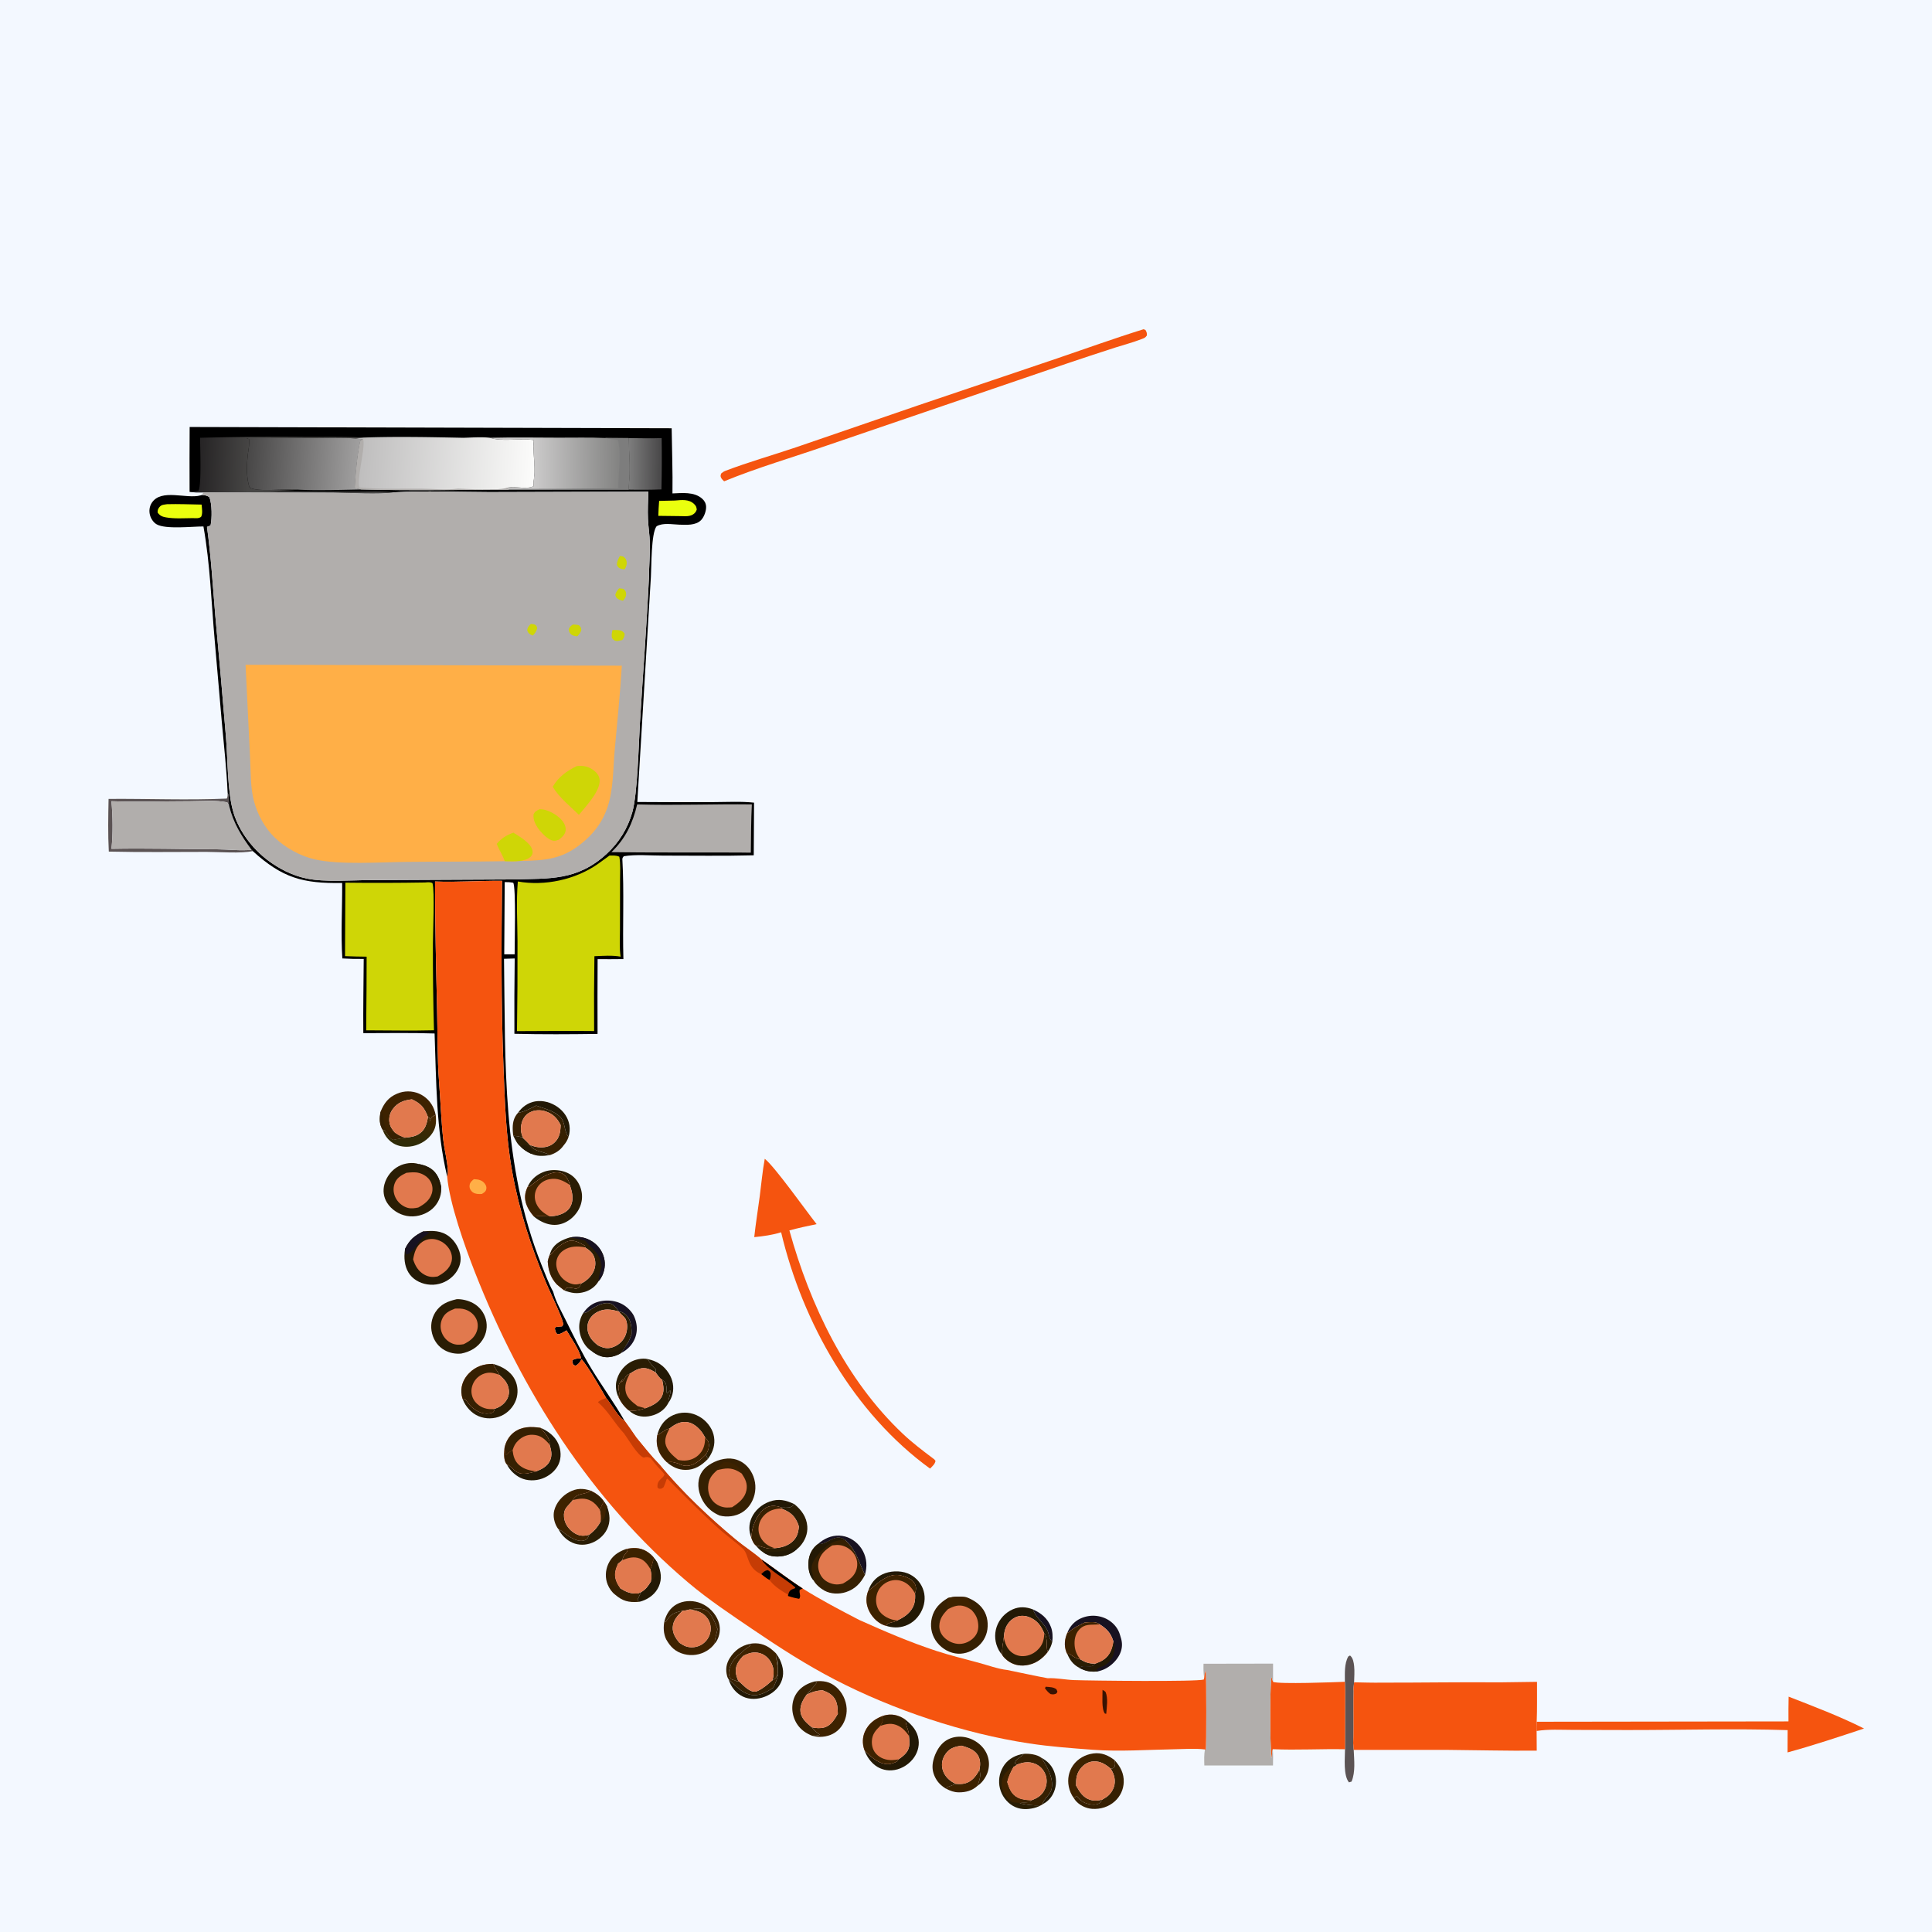<svg xmlns="http://www.w3.org/2000/svg" width="1615" height="1615"><rect width="100%" height="100%" fill="#333333" stroke="none"/><path fill="#FEFEFF" d="M0 0h612v612H0z" data-index="0" style="opacity:1;visibility:visible;fill:#f3f8ff;stroke:#f3f8ff" transform="scale(2.639)"/><path fill="#2A1D04" d="M892.148 1382.472c1.512-.145 1.351-.406 2.668.554 2.784 2.032 4.708 3.225 8.112 4.004 4.642 2.794 7.423 3.623 12.833 3.654-1.555 1.5-2.283 2.325-4.537 2.333-3.916.019-5.507-.807-9.199 1.043-5.037-2.695-7.74-6.4-9.877-11.588" data-index="1"/><path fill="#181221" d="M879.66 1372.26c-3.182-2.563-2.511-6.59-4.44-10.112-3.318-6.057-9.384-10.11-11.696-16.77 6.853 3.103 12.223 7.423 14.968 14.648 1.493 3.932 1.602 8.101 1.169 12.234" data-index="2"/><path fill="#231905" d="M870.472 1469.334c5.645 3.037 9.37 7.038 11.276 13.26q.327 1.066.549 2.162.222 1.092.335 2.203.11 1.108.116 2.225.003 1.116-.105 2.227-.106 1.108-.322 2.203-.217 1.096-.539 2.164t-.746 2.098q-.428 1.032-.953 2.016c-2.045 3.774-4.893 6.347-8.587 8.421.633-4.415 6.489-7.764 7.56-12.923 1.89-9.104-3.866-18.905-8.584-26.056" data-index="3"/><path fill="#362002" d="M567.678 1223.624c2.05 1.177 3.977 1.594 6.333 1.61 6.521.04 11.596-5.156 16.005-9.363l1.713 3.76c-5.3 5.363-10.973 9.184-18.808 9.092-5.958-.069-10.872-2.46-15.326-6.252 3.689-.805 4.774-.422 8.389.612.57.164 1.13.357 1.694.541" data-index="4"/><path fill="#2A1D04" d="M429.076 949.446c3.034.267 5.51.362 8.188 1.9 1.94 1.874 3.93 3.697 5.668 5.764 4.27 6.217 10.772 4.926 16.673 8.494-5.581.882-10.561 1.132-15.807-1.224-3.436-1.626-6.048-3.315-8.75-6.004-2.85-2.14-4.402-5.832-5.972-8.93" data-index="5"/><path fill="#231905" d="M435.047 958.376c1.784-.905 2.5-1.544 4.558-.926 2.82.847 4.766 3.425 6.016 5.906l-1.823 1.024c-3.436-1.626-6.048-3.315-8.75-6.004" data-index="6"/><path fill="#3D2200" d="M818.673 1479.53c1.626 4.975.037 8.48-1.52 13.219-4.39 4.122-9.816 5.578-15.74 5.507-4.046-.05-6.915-1.208-10.511-2.976l.894-1.441c2.494-.715 4.705-1.607 7.051-2.708 2.66.172 5.42.354 8.01-.4 5.918-1.73 8.972-6.044 11.816-11.2" data-index="7"/><path fill="#231905" d="M628.019 1285.424c-2.172-5.568-2.214-11.117.245-16.664 2.774-6.257 8.521-11.168 14.897-13.485 7.676-2.792 13.833-1.298 20.9 2.08-2.444 2.467-3.452 2.916-6.9 2.942-1.291.01-2.584-.032-3.875-.069-3.517-1.348-7.866-2-11.468-.525-6.241 2.555-9.83 9.73-11.978 15.712-1.154 3.209-1.457 6.64-1.821 10.01" data-index="8"/><path fill="#181221" d="M683.834 1290.6c4.895-4.339 11.036-7.205 17.694-6.949 6.747.259 12.727 3.541 17.015 8.693q.808.987 1.512 2.047.705 1.064 1.299 2.193.593 1.127 1.068 2.312.478 1.182.832 2.407.353 1.224.583 2.478.227 1.253.33 2.525.1 1.272.071 2.546-.029 1.275-.185 2.54c-.198 1.704-.59 3.398-.976 5.066-5.523-11.202-6.882-19.956-16.43-29.02-2.618-1.681-4.518-2.526-7.73-1.903-4.881.948-10.243 6.17-15.083 5.064" data-index="9"/><path fill="#231905" d="M541.487 1136.095c7.534 1.594 13.474 5.307 17.62 11.951 3.304 5.291 4.557 11.353 2.992 17.454-.694 2.697-1.791 4.871-3.362 7.146-.39-3.678 2.125-6.784 1.61-10.468l-2.306 2.245-.74-.306c-.081-1.979-.047-4.206-.408-6.146-.444-2.385-1.547-3.209-3.362-4.546-2.014-1.006-4.151-4.455-5.537-6.218l.278-2.546c-2.623-2.214-5.115-5.566-6.785-8.566" data-index="10"/><path fill="#231905" d="M650.893 1385.312c3.13 5.858 4.934 12.242 2.829 18.791-1.93 6.004-6.537 10.485-12.113 13.221-5.684 2.787-12.477 3.795-18.557 1.71-5.837-2-10.518-6.74-12.927-12.374q-.618-1.48-1.125-3c5.516 4.916 10.313 11.083 17.992 12.915 7.402 1.768 13.277-1.982 19.335-5.65 7.571-15.411 1.935-14.271 4.566-25.613" data-index="11"/><path fill="#231905" d="M433.034 930.17c3.354-4.851 8.318-8.427 14.202-9.464 6.65-1.172 13.636.863 19.058 4.774 5.06 3.65 8.767 9.022 9.709 15.245q.359 2.417.171 4.853-.184 2.435-.907 4.768c-3.592-4.344-2.771-10.39-5.534-14.878-2.404-3.906-8.883-7.03-13.155-8.426q-4.238-1.396-8.45-2.868c-3.794 2.05-10.97 5.634-15.094 5.995" data-index="12"/><path fill="#231905" d="M546.947 1302.567c1.156 1.63 2.232 3.06 3.024 4.908 2.518 6.299 3.6 12.173.768 18.623-2.628 5.982-7.964 10.191-14.068 12.26-1.148.388-1.077.354-2.061.588-1.256-.683-.644-.213-1.734-1.533q1.584-3.238 3.03-6.542c4-2.227 5.84-5.058 8.225-8.89.794-3.877.53-6.576-.446-10.41 1.895-2.916 1.33-6.115 3.262-9.004" data-index="13"/><path fill="#2A1D04" d="M546.947 1302.567c1.156 1.63 2.232 3.06 3.024 4.908-4.085 4.043.947 9.862-5.84 14.506.794-3.877.53-6.576-.446-10.41 1.895-2.916 1.33-6.115 3.262-9.004" data-index="14"/><path fill="#2A1D04" d="M516.953 1167.775c-1.96-3.871-2.623-8.859-1.702-13.102 1.378-6.347 5.56-12.34 11.128-15.718 4.199-2.543 10.29-3.955 15.108-2.86 1.67 3 4.162 6.352 6.785 8.566l-.278 2.546c-4.507-2.588-8.212-4.528-13.476-3.045-2.988.84-5.571 2.58-8.157 4.235-3.721.958-4.478 5.993-7.405 7.21l1.657-2.808c-2.058 2.634-3.963 4.357-3.528 7.896.309 2.496 1.185 4.726-.132 7.08" data-index="15"/><path fill="#2A1D04" d="M553.53 1153.425c1.816 1.337 2.92 2.16 3.363 4.546.361 1.94.327 4.167.409 6.146l.739.306 2.306-2.245c.515 3.684-2 6.79-1.61 10.468-2.607 5.112-7.011 8.53-12.463 10.297-5.66 1.834-11.653 1.795-16.889-1.169-1.388-.786-2.528-1.618-3.65-2.768 5.18.654 8.777-.243 13.649-1.797 4.953-1.842 10.429-4.185 13.302-8.89 2.95-4.835 1.893-9.717.845-14.894" data-index="16"/><path fill="#362002" d="M555.465 1354.946c1.626-5.813 4.763-10.93 10.2-13.912 5.407-2.966 12.191-3.375 18.047-1.605 6.726 2.032 12.49 7.007 15.683 13.242 2.6 5.075 3.098 10.45 1.171 15.85-.702 1.963-1.644 3.868-3.103 5.37-.124-4.165 1.628-8.052 2.365-12.155-2.011-4.974-4.531-12.31-9.147-15.411-3.568-2.396-10.038-1.665-14.084-.937-1.863.396-3.984 1.108-5.879 1-5.238 1.404-8.912 1.882-12.213 6.552-.689.977-1.42 1.932-2.124 2.898z" data-index="17"/><path fill="#181221" d="M487.5 1097.665c4.133-5.848 8.756-9.107 15.95-10.197 6.647-1.008 14.055.42 19.478 4.505 2.641 1.99 5.304 4.855 6.848 7.798 2.657 5.56 3.393 11.761 1.44 17.688-2.053 6.238-6.697 11.012-12.542 13.846a53 53 0 0 0 4.694-6.832c2.325-2.707 3.307-5.855 4.55-9.14.071-5.152-.119-10.789-3.57-14.98-1.742-2.116-4.204-3.815-6.97-4.002-1.304-2.23-4.5-5.954-7.083-6.69-5.483-1.56-11.613 1.977-16.155 4.848-2.407 1.522-3.694 2.945-6.64 3.156" data-index="18"/><path fill="#362002" d="M609 1403.66c-.599-.842-.915-1.55-1.182-2.55-1.462-5.472-.789-10.257 2.22-15.088 3.979-6.392 9.655-10.443 16.98-11.963l.05 1.602c-2.633 1.9-5.23 3.652-7.396 6.101-5.457 3.663-9.239 8.498-10.315 15.084-.41 2.518.129 4.162 1.272 6.373 1.984 1.46 3.691.94 5.232 2.328l1.29-.41c3.442 2.336 8.253 9.2 14.087 8.96 2.966-.124 9.888-5.368 12.042-7.44.965-.926.33-.382 1.715-1.488.232-.184.47-.366.704-.549.85-.535 1.478-.87 2.204-1.556 4.824-4.582.594-14.47.665-20.344.002-.25.013-.501.021-.752l2.304 3.344c-2.631 11.342 3.005 10.202-4.566 25.613-6.058 3.668-11.933 7.418-19.335 5.65-7.679-1.832-12.476-7.999-17.992-12.915" data-index="19"/><path fill="#2A1D04" d="M501.334 1261.886c1.694-2.346 1.451-4.492 3.747-6.482.805 1.31 1.834 2.679 2.43 4.088 2.283 6.21 2.956 12.564.003 18.7-2.824 5.863-8.394 10.301-14.588 12.165-5.423 1.63-11.183 1.124-16.155-1.634-4.09-2.267-7.698-5.98-9.756-10.186.324.121.652.237.971.37 1.34.559 2.254 1.411 3.357 2.33 3.533 2.934 10.165 7.156 14.946 6.8 1.895-.14 3.645-.65 4.84-2.222.641-.844 1.027-1.895 1.41-2.871 4.261-3.304 7.03-6.339 9.555-11.144.208-3.568.23-6.463-.76-9.914" data-index="20"/><path fill="#3D2200" d="M501.334 1261.886c1.694-2.346 1.451-4.492 3.747-6.482.805 1.31 1.834 2.679 2.43 4.088-.99 1.924-1.195 3.26-1.42 5.42-.3 2.9-.575 4.26-2.952 6.144-.336.264-.697.496-1.045.744.208-3.568.23-6.463-.76-9.914" data-index="21"/><defs><linearGradient id="a" x1="130.797" x2="131.471" y1="362.466" y2="352.817" gradientUnits="userSpaceOnUse"><stop offset="0" stop-color="#2E2B07"/><stop offset="1" stop-color="#472600"/></linearGradient></defs><path fill="url(#a)" d="m135.552 353.787.485.321.118 1.071c.123-.298.383-1.18.617-1.322.154-.094.303-.197.456-.294.552-.348.309-.259.787-.365.26 2.559.095 4.361-1.569 6.425-1.614 2.002-4.128 3.297-6.675 3.565-2.11.222-4.294-.225-5.966-1.579q-.433-.349-.813-.755t-.7-.861q-.319-.455-.573-.95t-.435-1.021l.632-.065c.709 1.045 1.416 2.617 2.591 3.095 1.283-.204 2.609-.591 3.896-.682 1.616-.162 3.137-.357 4.504-1.308 1.807-1.259 2.338-3.215 2.645-5.275" data-index="22" transform="scale(2.639)"/><path fill="#362002" d="M855.731 1466.08c4.478-.356 11.084.422 14.741 3.254 4.718 7.151 10.474 16.952 8.584 26.056-1.071 5.16-6.927 8.508-7.56 12.923l-1.48.84c-.18-.011-.36-.04-.539-.033-5.99.267-11.194-.411-17.031-1.696 1.48-.61 1.084-.615 2.377-.684 2.21-.116 4.307-.187 6.51-.459l.602-1.304c5.107-1.828 8.907-4.024 11.348-9.088q.356-.726.638-1.483.28-.76.483-1.541.203-.784.325-1.583.121-.8.16-1.607.04-.808-.002-1.615-.042-.808-.166-1.605-.124-.8-.327-1.583-.206-.781-.489-1.539-.28-.736-.63-1.443-.351-.705-.77-1.372-.42-.665-.906-1.288-.483-.62-1.03-1.19-.543-.57-1.142-1.082t-1.245-.963q-.647-.45-1.336-.834-.688-.383-1.412-.694c-5.243-2.222-10.262-1.436-15.36.643-.629-.153-1.23-.498-1.816-.77.496-4.014 4.557-5.035 6.895-7.56.206-.222.386-.468.578-.7" data-index="23"/><path fill="#362002" d="M678.912 1450.949a35 35 0 0 1-3.29-1.486c-6.125-3.153-10.416-8.25-12.348-14.912-1.71-5.9-1.243-12.532 1.853-17.897 3.552-6.151 9.584-9.535 16.298-11.194l1.306 1.042c-2.533 3.752-5.65 6.558-8.373 10.054-3.075 4.204-5.87 9.115-5.178 14.543.607 4.737 4.222 8.463 7.735 11.34.37.3.728.614 1.095.918l.691.567c.167.214.33.425.5.636 1.838 2.283 3.675 3.795 6.1 5.42-1.367 1.056-4.573.813-6.389.969" data-index="24"/><path fill="#362002" d="M931.705 1471.345c4.83 5.325 7.93 11.078 7.645 18.475q-.04 1.126-.193 2.243-.153 1.119-.417 2.214t-.636 2.161q-.372 1.063-.85 2.085-.477 1.021-1.052 1.99-.578.97-1.249 1.876-.67.907-1.427 1.741-.76.834-1.597 1.589c-5.154 4.702-12.028 6.8-18.94 6.336-5.356-.362-10.916-3.106-14.275-7.35-.465-.585-.634-.907-1.056-1.577l2.552-1.906c2.612 3.903 5.502 5.764 10.107 6.875 2.493.601 6.687.81 8.816-.853.953-.741 1.607-1.87 2.243-2.874q1.676-.957 3.294-2.016c3.541-2.361 6.314-6.55 6.987-10.79.75-4.729-.654-9.323-3.325-13.184 1.858-.087 1.887-.05 3.273-1.275.844-2.477.564-3.248.1-5.76" data-index="25"/><path fill="#3D2200" d="M627.019 1374.06c6.465-1.088 12.086.19 17.356 4.206 1.483 1.13 2.855 2.428 4.214 3.702-.008.25-.019.502-.021.752-.071 5.874 4.159 15.762-.665 20.344-.726.686-1.354 1.02-2.204 1.556 1.386-5.1 1.539-9.61-.918-14.437-1.971-3.871-5.28-6.993-9.5-8.228-5.14-1.507-9.782-.121-14.276 2.462-3.389 3.797-6.096 7.376-5.975 12.698.066 2.85 1.095 5.402 2.122 8.023l-1.29.409c-1.542-1.388-3.249-.868-5.233-2.328-1.143-2.211-1.681-3.855-1.272-6.373 1.076-6.586 4.858-11.42 10.315-15.084 2.167-2.449 4.763-4.2 7.397-6.1z" data-index="26"/><path fill="#362002" d="m522.946 1294.972 1.781.639c-.454 1.76-.794 2.002-1.92 3.364-1.5 1.818-2.051 2.853-2.484 5.138-1.148.929-2.383 2.174-3.644 2.905-2.272 4.798-3.552 9.015-1.742 14.221.842 2.426 2.177 4.47 3.644 6.553 5.355 3.182 8.215 4.46 14.673 4.251l2.652-1.172q-1.446 3.304-3.03 6.542c1.09 1.32.478.85 1.734 1.533-.327.03-.654.069-.982.09-8.183.56-13.01-.56-19.388-5.99-2.794-2.082-4.966-5.302-6.277-8.495-2.238-5.457-1.953-11.83.48-17.174 3.016-6.623 7.9-9.909 14.503-12.405" data-index="27"/><path fill="#3D2200" d="M516.679 1307.018c-2.272 4.798-3.552 9.015-1.742 14.221.842 2.426 2.177 4.47 3.644 6.553-2.359-.309-5.697-2.188-7.362-3.948-1.7-1.794-2.235-3.597-2.014-6.056.462-5.101 3.687-7.78 7.474-10.77" data-index="28"/><path fill="#231905" d="M757.095 1437.736c5.497 4.362 9.787 9.25 10.753 16.47.805 6.003-1.18 11.935-5.035 16.55-4.29 5.13-10.78 8.754-17.514 9.107q-1.03.063-2.061.021-1.032-.04-2.053-.182-1.024-.145-2.027-.388-1.002-.245-1.976-.588-.971-.343-1.908-.781-.934-.438-1.818-.966-.887-.53-1.716-1.145-.83-.615-1.594-1.31c-3.406-3.116-5.855-6.834-7.367-11.183 5.293 5.167 11.809 11.474 19.762 11.273 2.478-.063 4.655-1.016 6.896-1.981l1.604-1.914c2.349-1.604 4.534-3.209 6.368-5.41 3.562-4.274 2.926-9.159 2.375-14.331.103-4.845-3.011-8.521-2.69-13.242" data-index="29"/><path fill="#231905" d="M451.752 1193.528c6.17 2.422 12.223 7.101 14.944 13.318 2.322 5.302 2.683 11.733.274 17.074-2.547 5.64-7.967 9.99-13.72 12.046-5.808 2.08-12.648 2.056-18.253-.657-4.56-2.206-9.157-6.6-11.273-11.23.314.152.633.297.942.458 1.905.98 3.32 2.705 4.921 4.096 6.239 5.423 11.282 2.86 18.404 1.39.074-.015.14-.055.211-.081 4.505-1.713 9.176-4.122 11.398-8.653 2.274-4.634 1.208-9.186-.267-13.865.026-.222.066-.438.074-.66.211-4.89-4.734-9.624-7.655-13.236" data-index="30"/><path fill="#2A1D04" d="M870.016 1509.152c-2.526 1.407-4.935 2.161-7.78 2.663-6.336 1.119-12.252.332-17.527-3.555q-.932-.7-1.79-1.485-.857-.787-1.636-1.652-.775-.866-1.467-1.803-.691-.937-1.288-1.937-.596-1-1.092-2.053-.499-1.05-.892-2.148-.393-1.095-.678-2.222-.285-1.13-.46-2.28-.166-1.15-.221-2.314-.056-1.161 0-2.322.058-1.164.224-2.315.17-1.15.446-2.28.277-1.13.663-2.227.385-1.098.876-2.153.488-1.056 1.076-2.059.589-1.005 1.27-1.947c3.797-5.151 9.75-8.13 15.991-8.983-.192.232-.372.478-.578.7-2.338 2.525-6.399 3.546-6.895 7.56.586.272 1.187.617 1.815.77-1.002.853-1.496 1.473-2.815 1.734-2.349 4.207-4.22 8.051-5.357 12.786 1.707 5.467 3.494 10.431 8.938 13.13 3.52 1.748 7.238 1.964 11.096 2.217l-.601 1.304c-2.204.272-4.302.343-6.51.46-1.294.068-.898.073-2.378.683 5.837 1.285 11.041 1.963 17.031 1.696.18-.007.36.022.539.032" data-index="31"/><path fill="#3D2200" d="M852.446 1507.424c-1.13-.57-.58-.42-1.93-.536-1.208-.103-2.693-.084-3.857-.425-2.763-.805-6.038-4.803-7.328-7.312-2.122-4.127-2.697-9.057-.985-13.43 1.48-3.768 5.31-7.206 8.912-8.877-2.349 4.207-4.22 8.051-5.357 12.786 1.707 5.467 3.494 10.431 8.938 13.13 3.52 1.748 7.238 1.964 11.096 2.217l-.601 1.304c-2.204.272-4.302.343-6.51.46-1.294.068-.898.073-2.378.683" data-index="32"/><path fill="#3D2200" d="M467.015 1278.537c-.486-.604-.707-.84-1.095-1.454-2.602-4.122-3.856-9.672-2.629-14.44 1.676-6.505 6.59-12.184 12.456-15.327 6.246-3.343 11.553-3.39 18.153-1.19-5.19 3.808-11.371 1.41-15.129 7.853-.182.243-.353.491-.543.726-3.97 4.959-7.381 6.339-6.732 13.527.435 4.83 3.211 9.22 7.014 12.126 3.552 2.71 7.009 3.924 11.44 3.148q1.308-.22 2.588-.562c-.382.976-.768 2.027-1.409 2.871-1.195 1.573-2.945 2.082-4.84 2.222-4.781.356-11.413-3.866-14.946-6.8-1.103-.919-2.016-1.771-3.357-2.33-.32-.133-.647-.249-.971-.37" data-index="33"/><path fill="#2A1D04" d="M412.268 1140.125c7.376 2.16 14.356 5.876 18.058 12.985 2.708 5.196 2.993 11.73.98 17.209q-.404 1.079-.911 2.116-.51 1.037-1.114 2.019-.607.981-1.303 1.9-.7.918-1.483 1.765t-1.647 1.613-1.797 1.443q-.932.678-1.926 1.264-.995.583-2.043 1.069-1.119.501-2.285.89-1.164.384-2.362.651-1.198.266-2.417.409-1.22.145-2.446.164-1.228.018-2.45-.087-1.224-.106-2.43-.336t-2.38-.58q-1.177-.351-2.312-.818c-5.848-2.452-10.782-7.962-13.07-13.815-.085-.214-.161-.427-.243-.641l1.765.01c1.225 1.257 2.212 2.394 3.215 3.83 2.757 3.955 8.33 7.668 13.141 8.312 2.681.359 4.705.066 7.236-.81l1.008-1.296-.361-1.48c3.792-1.172 6.7-2.644 9.341-5.698 2.396-2.773 3.676-6.09 3.378-9.771-.48-5.906-3.784-9.466-8.056-13.19-.832-2.264-2.557-3.77-3.555-5.921-.501-1.08-.992-2.143-1.53-3.206" data-index="34"/><path fill="#231905" d="M837.716 1383.348c-1.027-1.25-1.969-2.446-2.75-3.866-3.32-6.037-4.035-13.023-1.834-19.578q.417-1.208.955-2.367.536-1.16 1.19-2.259.655-1.097 1.42-2.124.763-1.024 1.628-1.966.863-.942 1.821-1.789t1.995-1.591q1.04-.744 2.148-1.38 1.111-.634 2.28-1.15c5.75-2.526 11.255-2.099 16.955.1 2.312 6.66 8.378 10.713 11.695 16.77 1.93 3.522 1.26 7.55 4.442 10.112-.792 3.351-1.9 5.848-3.853 8.682-1.948-5.497.53-10.915-2.882-15.44-2.515-6.265-5.771-10.891-12.244-13.554-3.832-1.575-8.03-1.744-11.83.008-4.077 1.876-7.236 5.75-8.608 9.994-.713 2.2-.932 4.644-1.148 6.943-.631 4.776-1.647 9.629-1.38 14.455" data-index="35"/><path fill="#2A1D04" d="M549.43 1199.674c1.594-6.574 5.149-12.213 11.136-15.649q1.072-.617 2.201-1.119 1.13-.504 2.306-.886 1.175-.383 2.386-.642 1.209-.258 2.438-.39t2.465-.135q1.238-.003 2.467.122 1.23.126 2.441.38 1.212.25 2.389.628 1.216.393 2.39.905 1.172.509 2.29 1.134 1.117.623 2.167 1.352t2.027 1.56q.974.828 1.863 1.749.89.918 1.684 1.92.794 1.004 1.485 2.08.694 1.077 1.278 2.214.506 1.008.907 2.067.399 1.055.687 2.148.29 1.092.461 2.208.175 1.114.233 2.243.058 1.127 0 2.257-.061 1.126-.238 2.243-.174 1.116-.464 2.206-.29 1.092-.692 2.148c-.942 2.55-2.43 5.014-4.008 7.215l-1.713-3.76c1.552-2.3 2.557-4.877 2.576-7.677.018-2.97-1.14-4.45-3.114-6.503-.758-1.35-1.525-2.707-2.41-3.979-2.9-4.183-7.547-8.305-12.785-8.933-5.866-.702-10.318 1.908-14.704 5.429-3.723.588-6.668 4.016-10.149 5.465" data-index="36"/><path fill="#3D2200" d="M897.658 1503.128c-2.198-2.974-3.526-6.06-4.254-9.698-1.248-6.223-.032-12.583 3.623-17.8 3.861-5.515 10.26-9.014 16.876-9.885 6.953-.916 12.366 1.46 17.802 5.6.464 2.512.744 3.283-.1 5.76-1.386 1.225-1.415 1.188-3.273 1.275-4.185-3.539-8.433-6.265-14.136-5.982-4.341.213-8.043 2.406-10.735 5.747-3.697 4.584-4.022 8.814-3.935 14.472 2.908 5.172 5.896 10.197 11.983 11.946 3.46.995 6.429.639 9.867-.193-.636 1.003-1.29 2.133-2.243 2.874-2.13 1.663-6.323 1.454-8.816.853-4.605-1.111-7.495-2.972-10.107-6.875z" data-index="37"/><path fill="#362002" d="M433.034 930.17c4.124-.362 11.3-3.946 15.094-5.996q4.212 1.472 8.45 2.868c4.272 1.396 10.75 4.52 13.155 8.426 2.763 4.489 1.942 10.534 5.534 14.878-1 2.871-2.117 4.771-4.096 7.078-2.876 4.158-6.792 6.586-11.566 8.18-5.9-3.568-12.403-2.277-16.673-8.494 2.349.855 4.893 1.66 7.387 1.897 4.607.443 9.413-.51 12.917-3.69 4.541-4.124 5.246-9.048 5.41-14.848-2.834-5.716-6.44-9.44-12.67-11.482-4.124-1.351-8.898-1.217-12.806.752-3.692 1.858-6.02 5.006-7.064 8.962-1.235 4.676-.729 8.283 1.158 12.645-2.678-1.538-5.154-1.633-8.188-1.9-.209-1.44-.378-2.863-.45-4.317-.287-5.724.444-10.632 4.408-14.96" data-index="38"/><path fill="#2A1D04" d="M664.06 1257.355c5.867 4.847 10.179 10.663 10.786 18.54.485 6.305-2.1 12.269-6.296 16.9-.816.897-1.734 1.647-2.663 2.417-5.188 4.55-11.627 6.384-18.483 5.843q-1.264-.095-2.504-.362-1.24-.266-2.43-.7-1.193-.432-2.315-1.026-1.121-.59-2.15-1.33c-2.6-1.628-4.273-3.457-6.26-5.776 6.025.628 9.558 3.781 15.883 2.309 5.064-.372 10.406-1.758 14.343-5.125 4.217-3.605 5.354-7.698 5.832-13.033-.412-1.286-.845-2.52-1.41-3.748-2.894-6.28-7.066-8.835-13.35-11.27l.243-.766c1.29.037 2.584.08 3.874.069 3.45-.026 4.457-.475 6.9-2.942" data-index="39"/><path fill="#231905" d="m666.127 1293.207-.24 2.005c-5.188 4.55-11.627 6.384-18.483 5.843q-1.264-.095-2.504-.362-1.24-.266-2.43-.7-1.193-.432-2.315-1.026-1.121-.59-2.15-1.33c1.511-.868 2.282-.876 4.016-.649 8.402 1.114 16.218-1.021 24.106-3.781" data-index="40"/><path fill="#231905" d="M725.79 1329.729c2.082-6.064 5.768-10.785 11.64-13.614 6.32-3.05 14.712-3.46 21.261-.91q1.07.419 2.093.947 1.021.525 1.982 1.153.963.628 1.858 1.351.892.723 1.707 1.533t1.544 1.702q.725.89 1.359 1.847.633.958 1.166 1.977t.958 2.087c2.351 5.83 1.977 12.11-.538 17.823-2.679 6.088-7.587 11.12-13.913 13.366-5.628 2-10.819 1.76-16.442.024 2.227-3.148 5.2-2.496 8.441-3.924.388-.171.776-.353 1.164-.53 4.162-1.987 7.677-4.006 10.688-7.577 3.776-4.48 4.594-9.386 4.132-15.07.253-.9.578-1.89.7-2.826.308-2.357-.293-4.568-1.748-6.453-2.657-3.449-9.341-5.763-13.553-6.08-7.724-.585-15.414 5.695-20.955 10.45-.842.72-1.66 1.402-2.568 2.04z" data-index="41"/><path fill="#3D2200" d="M681.425 1405.46c6.7-.65 12.234.182 17.511 4.713 5.128 4.401 8.434 11.241 8.793 17.978.327 6.2-1.834 12.567-6.114 17.103-4.283 4.539-10.065 6.605-16.235 6.624-2.248.008-4.301-.37-6.468-.93 1.816-.155 5.022.088 6.39-.968-2.426-1.625-4.263-3.137-6.102-5.42-.169-.211-.332-.422-.499-.636 3.344.702 7.218 1.013 10.53.034 5.475-1.617 8.41-6.724 11.125-11.313-.145-3.836-.145-7.594-1.797-11.146-2.238-4.816-6.418-6.909-11.194-8.632-4.945.51-8.566 1.359-13.007 3.69 2.723-3.497 5.84-6.303 8.373-10.055z" data-index="42"/><path fill="#2A1D04" d="M441.024 992.196c2.647-6.048 7.445-10.28 13.63-12.622 6.194-2.348 14.113-1.83 20.058 1.053 5.455 2.645 9.086 7.384 10.83 13.126 1.808 5.95 1.111 12.036-1.907 17.462-3.22 5.782-8.785 10.481-15.266 12.099-6.743 1.686-13.364-.435-19.043-4.138a28 28 0 0 1-3.019-2.277c4.215-.63 8.912-.182 13.195-.15 2.304-.106 4.695-.328 6.927-.945 4.233-1.17 8.355-3.262 10.426-7.318 3.027-5.922 1.454-12.1-.604-18.016-.665-3.393-2.494-6.76-5.354-8.858-2.758-2.022-6.307-1.824-9.43-.99-6.446 1.723-12.37 6.194-17.51 10.31-1.13.905-1.523 1.14-2.933 1.264" data-index="43"/><path fill="#2A1D04" d="M476.233 1034.424c6.953-1.246 13.542-.325 19.445 3.776q.956.657 1.842 1.41.884.751 1.692 1.588.805.836 1.52 1.75.718.912 1.34 1.894.62.98 1.14 2.019.52 1.037.932 2.122.412 1.087.713 2.208.3 1.122.488 2.267c.9 5.69-.7 12.152-4.278 16.694-.203.256-.44.483-.66.723-2.414 4.386-6.863 7.676-11.653 9.064-6.386 1.85-11.028 1.066-17.1-1.272.256-.311 1.36-1.686 1.644-1.908 1.407-1.092 6.59.227 8.463.518 2.755-1.153 2.76-1.853 4.175-4.383 3.591-1.803 6.774-4.505 8.97-7.885 2.374-3.658 3.332-7.92 2.374-12.208-1.145-5.13-4.056-7.35-8.267-10.128l.052-1.285c-4.467-2.367-9-5.423-14.258-3.753-5.13 1.631-10.312 6.39-13.75 10.398-.785.915-.463.575-1.71 1.285.424-1.34.86-2.713 1.48-3.98 3.005-6.146 9.225-9.009 15.406-10.914" data-index="44"/><path fill="#181221" d="M476.233 1034.424c6.953-1.246 13.542-.325 19.445 3.776q.956.657 1.842 1.41.884.751 1.692 1.588.805.836 1.52 1.75.718.912 1.34 1.894.62.98 1.14 2.019.52 1.037.932 2.122.412 1.087.713 2.208.3 1.122.488 2.267c.9 5.69-.7 12.152-4.278 16.694-.203.256-.44.483-.66.723-.306-4.336 2.563-10.033 2.864-14.86l-.887 3.354c.008-.435.01-.873.026-1.311.306-9.39-7.338-13.625-12.619-20.307l-.488-.628c-4.357-1.192-8.598-2.053-13.07-2.7" data-index="45"/><path fill="#181221" d="M892.267 1364.757c2.259-5.639 6.209-9.832 11.867-12.202q1.171-.488 2.385-.855t2.457-.61q1.246-.242 2.51-.356 1.264-.116 2.53-.1 1.27.013 2.528.156 1.262.142 2.5.414 1.24.27 2.446.662 1.206.396 2.364.91c5.312 2.386 9.761 6.762 11.825 12.25a31 31 0 0 1 1.042 3.28c1.668 4.888 1.602 9.5-.593 14.248-2.776 6.004-8.695 11.382-14.923 13.57-1.143.4-2.296.714-3.465 1.036-6.004.6-10.445-.195-15.715-3.1 3.692-1.85 5.283-1.024 9.2-1.043 2.253-.008 2.981-.834 4.536-2.333 2.219-.884 4.539-1.725 6.528-3.066 5.579-3.76 7.416-9.014 8.476-15.398-2.303-7.215-5.335-10.474-11.6-14.44-.04-.042-.077-.092-.124-.13-3.23-2.443-8.706-1.55-12.506-1.247-4.908 2.47-9.236 4.436-13.382 8.212z" data-index="46"/><path fill="#231905" d="M930.765 1372.22c1.78 3.02.969 7.537.003 10.851-1.08 3.708-4.436 7.761-7.943 9.36-1.969.9-5.006 1.515-6.146 3.283l1.06 1.446c-6.003.6-10.444-.195-15.714-3.1 3.692-1.85 5.283-1.024 9.2-1.043 2.253-.008 2.981-.834 4.536-2.333 2.219-.884 4.539-1.725 6.528-3.066 5.579-3.76 7.416-9.014 8.476-15.398" data-index="47"/><path fill="#3D2200" d="M318.12 929.293c2.906-7.067 6.548-12.036 13.887-15.105q1.071-.46 2.185-.807 1.113-.349 2.256-.584 1.14-.235 2.301-.356 1.158-.121 2.325-.127 1.166-.002 2.327.109 1.161.113 2.304.34 1.145.227 2.262.567 1.113.34 2.19.79 1.08.459 2.106 1.026 1.026.565 1.992 1.232.966.665 1.86 1.425.895.758 1.708 1.602.815.845 1.538 1.768.726.921 1.357 1.91.628.99 1.156 2.038t.947 2.143c.607 1.573 1.04 3.14 1.385 4.787-1.261.28-.62.045-2.076.963-.404.256-.797.528-1.204.776-.617.374-1.303 2.702-1.628 3.488l-.311-2.826-1.28-.847c-3.13-7.867-5.695-11.002-13.4-14.656-6.616.778-11.82 2.543-15.966 8.138-2.488 3.357-3.473 7.378-2.731 11.498.63 3.51 2.43 5.734 4.705 8.383 2.863 1.982 5.112 3.246 8.526 4.009-3.396.24-6.895 1.261-10.28 1.8-3.101-1.262-4.967-5.41-6.838-8.168l-1.668.172c-3.159-5.23-2.926-9.656-1.934-15.488" data-index="48"/><path fill="#362002" d="M320.055 944.78c-3.159-5.23-2.926-9.655-1.934-15.487l2.032 1.987c.454 4.713.617 11.165 4.715 14.324 1.732 1.333 3.323 1.362 5.447 1.364 2.863 1.982 5.112 3.246 8.526 4.009-3.396.24-6.895 1.261-10.28 1.8-3.101-1.262-4.967-5.41-6.838-8.168z" data-index="49"/><path fill="#3D2200" d="M576.597 1345.388c4.046-.728 10.516-1.46 14.084.937 4.616 3.1 7.136 10.437 9.147 15.41-.737 4.104-2.489 7.991-2.365 12.156-1.75 2.388-3.76 4.238-6.267 5.837q-1.069.673-2.201 1.235-1.132.56-2.317 1.003-1.185.44-2.407.76-1.222.319-2.47.512-1.25.192-2.512.255-1.261.064-2.523-.002-1.264-.066-2.512-.259-1.248-.195-2.47-.514c-7.27-1.94-11.34-5.959-14.92-12.348-2.264-4.589-2.5-10.497-1.399-15.424l.916.892c.704-.966 1.435-1.921 2.124-2.898 3.301-4.67 6.975-5.148 12.213-6.552-4.127 3.824-8.043 7.927-8.36 13.87-.264 4.97 2.462 9.27 5.515 12.936 2.082 1.335 4.135 2.758 6.568 3.357q.763.187 1.542.3.778.111 1.564.148.784.034 1.57-.005.787-.042 1.563-.161.778-.116 1.538-.309.763-.195 1.504-.462.74-.266 1.45-.604.709-.338 1.382-.744.678-.42 1.309-.903.633-.485 1.214-1.031.58-.544 1.105-1.146.523-.599.985-1.248t.855-1.343q.396-.691.717-1.42.325-.728.573-1.485.25-.755.422-1.534.17-.746.262-1.51.092-.76.103-1.527.01-.765-.059-1.53-.068-.763-.216-1.518-.148-.752-.372-1.483-.224-.734-.525-1.44-.301-.705-.673-1.376t-.813-1.298c-3.763-5.32-8.832-6.52-14.844-7.534" data-index="50"/><path fill="#5B5354" d="M190.277 662.62c1.662 2.67.652 7.782 1.265 11.115l-1.51-3.008c-9.624-2.059-20.978-.982-30.84-.974-21.944.018-44.134.781-66.052.008 1.154 12.711 1.37 27.085.033 39.786 29.326-.596 58.804.272 88.15.407 9.265.042 19.824 1.385 28.929.388l1 1.084c-9.101 2.201-28.693.681-38.596.681-27.216 0-54.502.404-81.705-.245-.783-14.54-.492-29.477-.198-44.035 32.802-.267 65.977 1.195 98.713-.27 1.065-1.37.74-3.224.81-4.937" data-index="51"/><path fill="#2A1D04" d="M487.5 1097.665c2.946-.211 4.233-1.634 6.64-3.156 4.542-2.871 10.672-6.408 16.155-4.848 2.584.736 5.78 4.46 7.083 6.69-6.47-1.81-11.946-2.803-18.23.496-3.612 1.894-6.536 5.196-7.62 9.167-1.111 4.064-.238 8.37 1.934 11.925 1.61 2.637 4.05 4.822 6.457 6.719 4.286 2.048 7.608 3.103 12.26 1.49 4.626-1.603 8.313-4.78 10.366-9.254 1.845-4.008 2.364-9.479.689-13.624-1.061-2.629-4.346-4.402-5.856-6.92 2.766.188 5.228 1.887 6.97 4.004 3.451 4.19 3.641 9.827 3.57 14.978-1.243 3.286-2.225 6.434-4.55 9.141a53 53 0 0 1-4.694 6.832c-2.515 1.57-6.191 2.758-9.133 3.083-5.843.646-10.503-1.608-15.013-5.07-.203-.11-.417-.206-.612-.332-4.397-2.848-7.714-8.622-8.943-13.614-1.568-6.36-.863-12.113 2.528-17.707" data-index="52"/><path fill="#231905" d="M494.528 1129.318c3.285-.277 7.376 1.024 10.775 1.248 7.19.473 12.582-1.308 18.065-6.093a53 53 0 0 1-4.694 6.832c-2.515 1.57-6.191 2.758-9.133 3.083-5.843.646-10.503-1.608-15.013-5.07" data-index="53"/><path fill="#362002" d="M781.676 1466.925c2.399-5.743 5.932-10.76 11.804-13.374 5.742-2.56 12.376-2.299 18.132.074 6.114 2.52 11.46 7.415 13.756 13.7q.388 1.043.665 2.12.275 1.08.438 2.18.161 1.1.206 2.21.045 1.112-.026 2.223-.074 1.11-.262 2.206-.187 1.098-.49 2.17-.301 1.068-.716 2.102-.411 1.032-.931 2.016c-1.655 3.183-4.035 6.265-7.099 8.197 1.557-4.74 3.146-8.244 1.52-13.218.884-3.85.98-8.155-.95-11.722-2.84-5.252-8.771-7.04-14.091-8.577-5.695.993-9.656 1.958-13.192 6.943-2.441 3.444-3.523 7.547-2.763 11.733.89 4.913 4.006 8.92 8.173 11.54a40 40 0 0 0 2.997 1.683c-2.346 1.1-4.557 1.993-7.05 2.708l-.895 1.44c-4.178-2.551-7.297-5.523-9.408-10.011-2.998-6.37-2.28-12 .182-18.343" data-index="54"/><path fill="#5B5354" d="M1124.222 1405.853c.037-6.946-.64-14.913 2.819-21.161l1.483-.837c2.55 2.1 3.1 5.821 3.436 8.967.456 4.322.068 9.11-.03 13.466l-.62 5.745.222 1.39c-.488 14.525.335 29.171-.396 43.656l.462 5.67c.349 8.577 1.576 18.45-1.8 26.509l-2.177.662c-4.868-5.943-3.32-20.209-3.288-27.682l.016-5.544.116-43.571z" data-index="55"/><path fill="#E1794E" d="M674.358 1416.556c4.441-2.33 8.062-3.18 13.007-3.689 4.776 1.723 8.956 3.816 11.194 8.632 1.652 3.552 1.652 7.31 1.797 11.146-2.715 4.59-5.65 9.696-11.125 11.313-3.312.98-7.186.668-10.53-.034l-.691-.567c-.367-.304-.726-.618-1.095-.919-3.513-2.876-7.128-6.602-7.735-11.339-.691-5.428 2.103-10.34 5.178-14.543" data-index="56"/><path fill="#E1794E" d="M344.306 918.949c7.706 3.654 10.271 6.79 13.4 14.656-.81 5.436-2.21 10.598-6.98 13.92-3.606 2.51-7.62 3.024-11.885 3.452-3.414-.763-5.663-2.027-8.526-4.009-2.275-2.65-4.074-4.874-4.705-8.383-.742-4.12.243-8.141 2.731-11.498 4.146-5.595 9.35-7.36 15.965-8.138" data-index="57"/><path fill="#E1794E" d="M576.597 1345.388c6.012 1.013 11.081 2.214 14.844 7.534q.44.628.813 1.298t.673 1.375q.3.707.525 1.441.224.731.372 1.483.148.755.216 1.517.07.766.059 1.531-.011.768-.103 1.528-.093.763-.262 1.51-.171.778-.422 1.533-.248.757-.573 1.485-.321.729-.717 1.42-.393.694-.855 1.343-.462.65-.985 1.248-.525.602-1.105 1.146-.58.546-1.214 1.031-.63.483-1.31.903-.672.406-1.382.744t-1.449.604q-.741.267-1.504.462-.76.193-1.538.312-.776.116-1.562.158-.787.04-1.57.005-.787-.037-1.565-.148-.779-.113-1.542-.3c-2.433-.6-4.486-2.022-6.568-3.357-3.053-3.666-5.779-7.967-5.515-12.936.317-5.943 4.233-10.046 8.36-13.87 1.895.108 4.016-.604 5.88-1" data-index="58"/><path fill="#E1794E" d="M621.005 1384.417c4.494-2.583 9.135-3.969 14.276-2.462 4.22 1.235 7.529 4.357 9.5 8.228 2.457 4.827 2.304 9.336.918 14.437-.234.183-.472.365-.704.55-1.386 1.105-.75.561-1.715 1.488-2.154 2.071-9.076 7.315-12.042 7.439-5.834.24-10.645-6.624-14.086-8.96-1.027-2.62-2.056-5.172-2.122-8.022-.121-5.322 2.586-8.9 5.975-12.698" data-index="59"/><path fill="#E1794E" d="M803.632 1459.232c5.32 1.536 11.252 3.325 14.091 8.577 1.93 3.567 1.834 7.871.95 11.722-2.844 5.156-5.898 9.47-11.817 11.2-2.588.754-5.349.572-8.009.4a40 40 0 0 1-2.997-1.683c-4.167-2.62-7.284-6.627-8.173-11.54-.76-4.186.322-8.289 2.763-11.733 3.536-4.985 7.497-5.95 13.192-6.943" data-index="60"/><path fill="#E1794E" d="M850.073 1475.11c5.099-2.079 10.118-2.865 15.361-.643q.724.311 1.412.694.689.385 1.336.834.646.45 1.245.963t1.143 1.082q.546.57 1.029 1.19.485.623.905 1.288.42.667.77 1.372.352.707.631 1.443.283.758.489 1.539.203.783.327 1.583.124.797.166 1.605t.003 1.615-.161 1.607-.325 1.583q-.203.781-.483 1.541-.282.757-.638 1.483c-2.441 5.064-6.241 7.26-11.348 9.088-3.858-.253-7.576-.47-11.096-2.216-5.444-2.7-7.23-7.664-8.938-13.131 1.137-4.735 3.008-8.58 5.357-12.786 1.32-.261 1.813-.881 2.815-1.734" data-index="61"/><path fill="#E1794E" d="M437.264 951.346c-1.887-4.362-2.393-7.97-1.158-12.645 1.045-3.956 3.372-7.104 7.064-8.962 3.908-1.969 8.682-2.103 12.806-.752 6.23 2.042 9.836 5.766 12.67 11.482-.164 5.8-.869 10.724-5.41 14.849-3.504 3.18-8.31 4.132-12.917 3.689-2.494-.238-5.038-1.042-7.387-1.897-1.739-2.067-3.728-3.89-5.668-5.764" data-index="62"/><path fill="#E1794E" d="M899.526 1492.617c-.087-5.658.238-9.888 3.935-14.472 2.692-3.34 6.394-5.534 10.735-5.747 5.703-.283 9.951 2.443 14.136 5.982 2.671 3.86 4.075 8.455 3.325 13.184-.673 4.24-3.446 8.429-6.987 10.79q-1.618 1.059-3.294 2.016c-3.438.832-6.407 1.188-9.867.193-6.087-1.75-9.075-6.774-11.983-11.946" data-index="63"/><path fill="#E1794E" d="M499.92 1124.658c-2.407-1.897-4.848-4.082-6.458-6.719-2.172-3.554-3.045-7.86-1.934-11.925 1.084-3.971 4.008-7.273 7.62-9.167 6.284-3.299 11.76-2.307 18.23-.496 1.51 2.517 4.795 4.29 5.856 6.919 1.675 4.145 1.156 9.616-.689 13.624-2.053 4.473-5.74 7.65-10.366 9.255-4.652 1.612-7.974.557-12.26-1.491" data-index="64"/><path fill="#E1794E" d="M493.9 1246.126c4.578 2.217 8.355 4.961 11.18 9.278-2.295 1.99-2.052 4.136-3.746 6.482.99 3.451.968 6.346.76 9.914-2.526 4.805-5.294 7.84-9.556 11.144q-1.28.343-2.589.562c-4.43.776-7.887-.438-11.44-3.148-3.802-2.906-6.578-7.297-7.013-12.126-.65-7.188 2.763-8.568 6.732-13.527.19-.235.361-.483.543-.726 3.758-6.444 9.938-4.045 15.129-7.853" data-index="65"/><path fill="#362002" d="M493.9 1246.126c4.578 2.217 8.355 4.961 11.18 9.278-2.295 1.99-2.052 4.136-3.746 6.482-1.824-2.803-4.106-5.44-7.03-7.133-5.027-2.919-10.15-2.148-15.533-.774 3.758-6.444 9.938-4.045 15.129-7.853" data-index="66"/><path fill="#E1794E" d="M522.946 1294.972c6.149-1.396 11.954-1.533 17.557 1.837 2.377 1.43 4.837 3.49 6.444 5.758-1.932 2.89-1.367 6.088-3.262 9.004.977 3.834 1.24 6.533.446 10.41-2.385 3.832-4.225 6.663-8.225 8.89l-2.652 1.172c-6.458.209-9.318-1.069-14.673-4.251-1.467-2.082-2.802-4.127-3.644-6.553-1.81-5.206-.53-9.423 1.742-14.22 1.261-.732 2.496-1.977 3.644-2.906.433-2.285.984-3.32 2.483-5.138 1.127-1.362 1.467-1.604 1.921-3.364z" data-index="67"/><path fill="#3D2200" d="M522.946 1294.972c6.149-1.396 11.954-1.533 17.557 1.837 2.377 1.43 4.837 3.49 6.444 5.758-1.932 2.89-1.367 6.088-3.262 9.004-2.34-3.787-4.573-7.078-8.874-8.762-4.972-1.944-9.748-.58-14.488 1.304.433-2.285.984-3.32 2.483-5.138 1.127-1.362 1.467-1.604 1.921-3.364z" data-index="68"/><path fill="#E1794E" d="M526.36 1148.397c2.587-1.654 5.17-3.396 8.158-4.235 5.264-1.483 8.97.457 13.476 3.045 1.386 1.763 3.523 5.212 5.537 6.218 1.048 5.177 2.106 10.059-.845 14.893-2.873 4.706-8.349 7.049-13.302 8.89-4.872 1.555-8.468 2.452-13.649 1.798l-.417-.2c-3.73-3.146-6.285-6.622-8.365-11.031 1.317-2.354.44-4.584.132-7.08-.435-3.54 1.47-5.262 3.528-7.896l-1.657 2.808c2.927-1.217 3.684-6.252 7.405-7.21" data-index="69"/><path fill="#362002" d="M516.953 1167.775c1.317-2.354.44-4.584.132-7.08-.435-3.54 1.47-5.262 3.528-7.896l-1.657 2.808c2.927-1.217 3.684-6.252 7.405-7.21-2.586 5.11-4.769 10.113-3.082 15.934 1.29 4.46 5.227 7.642 8.755 10.342l.956.736 6.394 1.8c-4.872 1.554-8.468 2.451-13.649 1.797l-.417-.2c-3.73-3.146-6.285-6.622-8.365-11.031" data-index="70"/><path fill="#E1794E" d="M906.535 1356.403c3.8-.304 9.276-1.196 12.506 1.248.047.037.084.087.124.13 6.265 3.965 9.297 7.224 11.6 14.44-1.06 6.383-2.897 11.637-8.476 15.397-1.99 1.34-4.309 2.182-6.528 3.066-5.41-.031-8.191-.86-12.833-3.654-3.404-.779-5.328-1.972-8.112-4.004-1.317-.96-1.156-.699-2.668-.554-.533-.876-.451-.644-.797-1.58-2.042-5.518-1.399-10.833.916-16.135l.886-.142c4.146-3.776 8.474-5.742 13.382-8.212" data-index="71"/><path fill="#3D2200" d="M906.535 1356.403c3.8-.304 9.276-1.196 12.506 1.248.047.037.084.087.124.13l-1.272.113c-6.31.517-11.26-.755-15.994 4.6-3.265 3.691-4.011 8.731-3.547 13.484.412 4.201 2.053 7.716 4.576 11.052-3.404-.779-5.328-1.972-8.112-4.004-1.317-.96-1.156-.699-2.668-.554-.533-.876-.451-.644-.797-1.58-2.042-5.518-1.399-10.833.916-16.135l.886-.142c4.146-3.776 8.474-5.742 13.382-8.212" data-index="72"/><path fill="#E1794E" d="M628.019 1285.424c.364-3.37.667-6.8 1.82-10.009 2.149-5.982 5.738-13.157 11.979-15.712 3.602-1.475 7.95-.823 11.468.525l-.243.766c6.284 2.435 10.456 4.99 13.35 11.27.565 1.227.998 2.462 1.41 3.748-.478 5.335-1.615 9.428-5.832 13.033-3.937 3.367-9.279 4.753-14.343 5.125-6.325 1.472-9.858-1.681-15.883-2.31-1.884-1.506-2.95-4.232-3.726-6.436" data-index="73"/><path fill="#362002" d="M628.019 1285.424c.364-3.37.667-6.8 1.82-10.009 2.149-5.982 5.738-13.157 11.979-15.712 3.602-1.475 7.95-.823 11.468.525l-.243.766c-5.686.171-10.476 1.657-14.477 5.919q-.593.625-1.121 1.309-.525.683-.976 1.42-.452.733-.824 1.511-.37.781-.657 1.594t-.485 1.652q-.201.84-.312 1.694-.11.858-.13 1.718-.02.863.051 1.723c.396 4.363 2.776 8.265 6.143 10.997 2.138 1.733 4.758 2.85 7.373 3.639-6.325 1.472-9.858-1.681-15.883-2.31-1.884-1.506-2.95-4.232-3.726-6.436" data-index="74"/><path fill="#E1794E" d="M441.024 992.196c1.41-.124 1.803-.359 2.932-1.264 5.14-4.116 11.065-8.587 17.512-10.31 3.122-.834 6.671-1.032 9.429.99 2.86 2.098 4.689 5.465 5.354 8.858 2.058 5.917 3.631 12.094.604 18.016-2.071 4.056-6.193 6.149-10.426 7.318-2.232.617-4.623.839-6.927.944-4.283-.031-8.98-.48-13.195.15-2.607-2.957-4.892-6.219-6.256-9.948-1.9-5.206-1.386-9.822.973-14.754" data-index="75"/><path fill="#3D2200" d="M441.024 992.196c1.41-.124 1.803-.359 2.932-1.264 5.14-4.116 11.065-8.587 17.512-10.31 3.122-.834 6.671-1.032 9.429.99 2.86 2.098 4.689 5.465 5.354 8.858-5.391-3.602-10.413-6.085-17.121-4.723-3.974.805-7.653 3.182-9.835 6.626q-.404.633-.742 1.306-.335.673-.599 1.378-.266.704-.456 1.43-.19.728-.304 1.473-.113.744-.15 1.493-.035.752.008 1.504.042.75.16 1.491.122.745.317 1.47c1.486 5.542 5.758 9.58 10.701 12.181.422.222.847.433 1.272.65-4.283-.032-8.98-.48-13.195.15-2.607-2.958-4.892-6.22-6.256-9.949-1.9-5.206-1.386-9.822.973-14.754" data-index="76"/><path fill="#E1794E" d="M559.58 1194.209c4.385-3.52 8.837-6.13 14.703-5.429 5.238.628 9.885 4.75 12.786 8.933.884 1.272 1.651 2.628 2.409 3.98 1.974 2.053 3.132 3.533 3.114 6.502-.019 2.8-1.024 5.378-2.576 7.676-4.41 4.207-9.484 9.403-16.005 9.363-2.356-.016-4.283-.433-6.333-1.61-.565-.184-1.124-.377-1.694-.54-3.615-1.035-4.7-1.418-8.39-.613-1.543-1.41-2.997-3.077-4.235-4.76-3.926-5.352-5.153-11.593-3.929-18.037 3.48-1.45 6.426-4.877 10.15-5.465" data-index="77"/><path fill="#3D2200" d="M549.43 1199.674c3.48-1.45 6.426-4.877 10.15-5.465-2.246 4.483-4.672 9.106-2.861 14.223 1.778 5.035 6.12 8.664 10.107 11.95 1.2.218 2.398.403 3.618.498 4.813.37 9.724-1.114 13.31-4.428 4.447-4.109 5.6-8.938 5.724-14.76 1.974 2.054 3.132 3.534 3.114 6.503-.019 2.8-1.024 5.378-2.576 7.676-4.41 4.207-9.484 9.403-16.005 9.363-2.356-.016-4.283-.433-6.333-1.61-.565-.184-1.124-.377-1.694-.54-3.615-1.035-4.7-1.418-8.39-.613-1.543-1.41-2.997-3.077-4.235-4.76-3.926-5.352-5.153-11.593-3.929-18.037" data-index="78"/><path fill="#E1794E" d="M386.687 1169.345q-.884-2.628-1.021-5.397c-.356-6.13 2.127-11.68 6.367-16.007 5.708-5.824 12.263-7.893 20.235-7.816.539 1.063 1.03 2.126 1.531 3.206.998 2.15 2.723 3.657 3.555 5.921 4.272 3.724 7.576 7.284 8.056 13.19.298 3.68-.982 6.998-3.378 9.771-2.641 3.054-5.55 4.526-9.341 5.698l.361 1.48-1.008 1.296c-2.53.876-4.555 1.169-7.236.81-4.81-.644-10.384-4.357-13.141-8.312-1.003-1.436-1.99-2.573-3.215-3.83z" data-index="79"/><path fill="#362002" d="M386.687 1169.345q-.884-2.628-1.021-5.397c-.356-6.13 2.127-11.68 6.367-16.007 5.708-5.824 12.263-7.893 20.235-7.816.539 1.063 1.03 2.126 1.531 3.206.998 2.15 2.723 3.657 3.555 5.921-4.769-1.865-8.96-2.652-13.83-.562q-.732.317-1.428.708-.697.387-1.349.847t-1.256.981q-.602.52-1.148 1.103-.546.58-1.032 1.214-.483.634-.9 1.312-.42.678-.765 1.398-.346.718-.617 1.468-.275.725-.473 1.477-.195.752-.311 1.523-.114.768-.148 1.544-.032.776.019 1.551.05.776.184 1.542.132.767.349 1.514.213.747.506 1.468.293.72.66 1.403c2.182 3.982 6.336 6.772 10.724 7.775 2.022.461 4.09.43 6.152.393l.361 1.48-1.008 1.296c-2.53.876-4.555 1.169-7.236.81-4.81-.644-10.384-4.357-13.141-8.312-1.003-1.436-1.99-2.573-3.215-3.83z" data-index="80"/><path fill="#E1794E" d="M459.346 1049.318c1.248-.71.926-.37 1.71-1.285 3.439-4.009 8.621-8.767 13.751-10.398 5.257-1.67 9.79 1.386 14.258 3.753l-.052 1.285c4.211 2.779 7.122 4.998 8.267 10.128.958 4.288 0 8.55-2.375 12.208-2.195 3.38-5.378 6.082-8.97 7.885-1.414 2.53-1.419 3.23-4.174 4.383-1.874-.29-7.056-1.61-8.463-.518-.285.222-1.388 1.597-1.644 1.908-2.172-1.56-4.214-3.372-6.286-5.061-5.346-5.956-6.856-11.22-7.5-18.99.29-1.923.808-3.488 1.478-5.298" data-index="81"/><path fill="#362002" d="M459.346 1049.318c1.248-.71.926-.37 1.71-1.285 3.439-4.009 8.621-8.767 13.751-10.398 5.257-1.67 9.79 1.386 14.258 3.753l-.052 1.285c-6.194-1.13-12.548-1.156-17.976 2.53-2.988 2.03-5.13 5.083-5.814 8.646-.89 4.639.763 9.555 3.62 13.218 2.692 3.454 6.827 5.972 11.192 6.557 2.022.272 3.943-.3 5.9-.73-1.414 2.53-1.419 3.23-4.174 4.383-1.874-.29-7.056-1.61-8.463-.518-.285.222-1.388 1.597-1.644 1.908-2.172-1.56-4.214-3.372-6.286-5.061-5.346-5.956-6.856-11.22-7.5-18.99.29-1.923.808-3.488 1.478-5.298" data-index="82"/><path fill="#E1794E" d="M421.72 1210.411c.948-4.998 3.693-9.87 7.762-12.99 6.653-5.097 14.392-5.025 22.27-3.893 2.92 3.612 7.866 8.347 7.655 13.236-.008.222-.048.438-.074.66 1.475 4.679 2.541 9.231.267 13.865-2.222 4.53-6.893 6.94-11.398 8.653-.071.026-.137.066-.21.082-7.123 1.47-12.166 4.032-18.405-1.391-1.601-1.39-3.016-3.117-4.921-4.096-.309-.16-.628-.306-.942-.459-.187-.177-.42-.314-.557-.53-2.333-3.652-1.818-9.054-1.446-13.137" data-index="83"/><path fill="#362002" d="M421.72 1210.411c.267 2.082.143 3.97 1.407 5.677 1.676-1.373 3.318-2.97 5.339-3.8.58 4.855 1.715 9.154 5.594 12.455 4.149 3.534 8.904 4.539 14.142 5.199-.071.026-.137.066-.21.082-7.123 1.47-12.166 4.032-18.405-1.391-1.601-1.39-3.016-3.117-4.921-4.096-.309-.16-.628-.306-.942-.459-.187-.177-.42-.314-.557-.53-2.333-3.652-1.818-9.054-1.446-13.137" data-index="84"/><path fill="#362002" d="M421.72 1210.411c.948-4.998 3.693-9.87 7.762-12.99 6.653-5.097 14.392-5.025 22.27-3.893 2.92 3.612 7.866 8.347 7.655 13.236-.008.222-.048.438-.074.66-4.043-4.618-7.492-7.8-13.952-8.072-4.597-.193-8.658 1.533-11.99 4.642-2.669 2.488-3.864 4.855-4.925 8.294-2.021.83-3.663 2.427-5.339 3.8-1.264-1.708-1.14-3.595-1.406-5.677" data-index="85"/><path fill="#E1794E" d="M839.096 1368.893c.216-2.299.435-4.743 1.148-6.943 1.372-4.244 4.53-8.118 8.608-9.994 3.8-1.752 7.998-1.583 11.83-.008 6.473 2.663 9.73 7.289 12.244 13.554 3.412 4.525.934 9.943 2.882 15.44-4.687 5.998-10.606 10.152-18.327 11.133-5.698.723-11.068-.644-15.583-4.225-1.454-1.153-3.27-2.87-4.182-4.502-.267-4.826.749-9.68 1.38-14.455" data-index="86"/><path fill="#2A1D04" d="M872.926 1365.502c3.412 4.525.934 9.943 2.882 15.44-4.687 5.998-10.606 10.152-18.327 11.133-5.698.723-11.068-.644-15.583-4.225-1.454-1.153-3.27-2.87-4.182-4.502-.267-4.826.749-9.68 1.38-14.455.805 3.493 1.675 6.734 3.89 9.634q.467.618.994 1.182.53.565 1.117 1.072.583.506 1.219.95.633.443 1.311.818.676.374 1.388.678.713.303 1.454.53.74.225 1.5.375.76.148 1.53.216c4.855.415 9.766-1.417 13.36-4.67 4.476-4.048 5.848-8.308 6.067-14.176" data-index="87"/><path fill="#E1794E" d="M737.314 1434.585c5.882-2.027 10.685-1.755 16.316.982 1.272.615 2.338 1.327 3.465 2.169-.322 4.72 2.792 8.397 2.689 13.242.551 5.172 1.187 10.057-2.375 14.332-1.834 2.2-4.02 3.805-6.368 5.41l-1.604 1.913c-2.24.965-4.418 1.918-6.896 1.981-7.953.2-14.469-6.106-19.762-11.273-.106-.259-.227-.512-.32-.776-1.707-4.935-1.58-10.447.605-15.21 2.924-6.373 7.872-10.231 14.25-12.77" data-index="88"/><path fill="#362002" d="M737.314 1434.585c5.882-2.027 10.685-1.755 16.316.982 1.272.615 2.338 1.327 3.465 2.169-.322 4.72 2.792 8.397 2.689 13.242-2.444-3.41-4.872-6.289-8.669-8.239-5.362-2.755-9.96-1.87-15.39.037.544-.87 1.415-2.069 1.75-3.074.64-1.94.527-3.254-.161-5.117" data-index="89"/><path fill="#3D2200" d="M722.779 1463.341c-.106-.259-.227-.512-.32-.776-1.707-4.935-1.58-10.447.605-15.21 2.924-6.373 7.872-10.231 14.25-12.77.688 1.863.802 3.177.16 5.117-.334 1.005-1.205 2.203-1.749 3.074-3.871 3.74-6.663 7.01-6.903 12.6-.18 4.168.937 8.068 3.919 11.087 3.37 3.412 8.217 4.958 12.933 4.832 1.82-.048 3.575-.267 5.367-.576l-1.604 1.914c-2.24.965-4.418 1.918-6.896 1.981-7.953.2-14.469-6.106-19.762-11.273" data-index="90"/><path fill="#E1794E" d="m725.79 1329.729.976-.684c.908-.638 1.726-1.32 2.568-2.04 5.541-4.755 13.231-11.035 20.955-10.45 4.212.317 10.896 2.631 13.553 6.08 1.455 1.885 2.056 4.096 1.747 6.453-.121.936-.446 1.926-.699 2.826.462 5.684-.356 10.59-4.132 15.07-3.011 3.57-6.526 5.59-10.688 7.577-.388.177-.776.359-1.164.53-3.24 1.428-6.214.776-8.441 3.924-.803-.243-1.159-.327-1.887-.623-5.724-2.33-10.368-7.491-12.69-13.136-2.096-5.096-2.136-10.421-.098-15.527" data-index="91"/><path fill="#3D2200" d="m725.79 1329.729.976-.684c.908-.638 1.726-1.32 2.568-2.04 5.541-4.755 13.231-11.035 20.955-10.45 4.212.317 10.896 2.631 13.553 6.08 1.455 1.885 2.056 4.096 1.747 6.453-.121.936-.446 1.926-.699 2.826-3.03-5.083-6.375-9.11-12.379-10.659-4.172-1.074-8.74-.184-12.379 2.056q-.726.443-1.404.96-.675.518-1.293 1.104-.617.585-1.172 1.232-.554.646-1.037 1.348t-.889 1.45q-.406.749-.734 1.535t-.567 1.602q-.243.818-.398 1.654c-.842 4.368-.027 9.192 2.628 12.815 2.942 4.022 8.524 6.835 13.421 7.412.46.053.921.09 1.383.138-.388.177-.776.359-1.164.53-3.24 1.428-6.214.776-8.441 3.924-.803-.243-1.159-.327-1.887-.623-5.724-2.33-10.368-7.491-12.69-13.136-2.096-5.096-2.136-10.421-.098-15.527" data-index="92"/><path fill="#362002" d="M683.834 1290.6c4.84 1.105 10.202-4.117 15.084-5.065 3.211-.623 5.111.222 7.73 1.903 9.547 9.064 10.906 17.818 16.429 29.02-3.61 6.953-8.32 11.935-15.947 14.424-5.703 1.863-12.653 1.673-17.987-1.238-3.092-1.689-7.57-5.362-9.051-8.62-.169-.18-.354-.352-.51-.545-3.456-4.29-4.303-10.896-3.607-16.208.75-5.702 3.291-10.199 7.859-13.672" data-index="93"/><path fill="#231905" d="M683.834 1290.6c4.84 1.105 10.202-4.117 15.084-5.065 3.211-.623 5.111.222 7.73 1.903-7.606-.39-12.287 2.034-17.924 7.138-4.407 3.993-10.139 10.089-10.326 16.327-.106 3.554 2.016 6.315 1.694 10.12-.169-.18-.354-.35-.51-.544-3.456-4.29-4.303-10.896-3.607-16.208.75-5.702 3.291-10.199 7.859-13.672" data-index="94"/><path fill="#E1794E" d="M695.722 1291.818c2.386-.277 4.895-.556 7.276-.073 4.568.926 8.919 3.86 11.347 7.85q.404.66.739 1.36.335.696.599 1.424.264.729.451 1.478.19.752.3 1.517.112.766.146 1.539t-.01 1.546-.167 1.539q-.121.762-.32 1.512c-1.656 6.12-6.148 9.157-11.354 12.194-2.375.6-4.59 1-7.046.623-4.162-.639-8.191-2.647-10.7-6.088q-.489-.67-.906-1.388t-.755-1.475q-.34-.758-.599-1.547-.261-.789-.438-1.599-.174-.813-.266-1.636-.093-.826-.098-1.654-.005-.832.077-1.658.079-.826.245-1.638c1.443-6.822 5.938-10.287 11.48-13.826" data-index="95"/><path fill="#2A1D04" d="M381.784 1086.009c4.365-.195 9.68 1.156 13.524 3.22q.99.527 1.921 1.152.935.626 1.795 1.344.863.717 1.65 1.52.783.802 1.48 1.68.699.882 1.303 1.827.604.944 1.109 1.947.504 1.003.902 2.053.398 1.048.689 2.132.28 1.082.448 2.185.167 1.106.22 2.22.052 1.116-.011 2.232-.066 1.114-.243 2.217-.18 1.103-.472 2.18-.293 1.079-.694 2.119-.401 1.042-.91 2.037-.507.995-1.117 1.932c-4.135 6.468-10.432 9.975-17.805 11.458-4.808.443-9.605-.444-13.848-2.78-5.418-2.978-9.052-8.077-10.543-14.04q-.293-1.122-.467-2.267-.174-1.146-.232-2.304-.058-1.159.005-2.314.06-1.159.24-2.304.18-1.146.478-2.264.295-1.122.705-2.207.409-1.084.926-2.119.517-1.037 1.14-2.016c4.351-6.745 10.39-9.096 17.807-10.84" data-index="96"/><path fill="#E1794E" d="M380.39 1093.878c2.866-.082 5.645-.174 8.403.728 3.934 1.29 7.415 3.974 9.244 7.74 1.639 3.378 1.744 7.162.47 10.672-1.943 5.333-6.038 8.201-10.925 10.635-3.273.607-6.402.71-9.535-.607q-.723-.299-1.414-.665-.689-.37-1.34-.803-.65-.435-1.254-.934-.602-.496-1.153-1.053-.552-.554-1.045-1.16-.494-.608-.924-1.262-.43-.652-.794-1.346-.362-.691-.655-1.417-.287-.694-.506-1.415-.217-.72-.362-1.459-.145-.736-.216-1.486-.072-.749-.069-1.501.005-.752.082-1.502.08-.746.23-1.483.153-.736.377-1.456.224-.718.517-1.41c2.145-5.077 5.982-6.905 10.87-8.816" data-index="97"/><path fill="#231905" d="M353.706 1029.394c7.872-.829 15.224-.87 21.824 4.275 4.98 3.882 8.927 10.709 9.47 17.034.473 5.476-1.683 10.698-5.256 14.775q-.831.948-1.752 1.805-.921.86-1.924 1.62-1.005.76-2.08 1.418t-2.21 1.2q-1.138.544-2.323.969-1.185.427-2.407.73-1.221.307-2.47.486-1.245.18-2.504.233c-6.415.237-13.163-1.972-17.757-6.55-4.642-4.624-6.339-11.152-6.244-17.551.032-1.974.209-3.888.502-5.838 3.784-7.65 7.663-10.885 15.131-14.606" data-index="98"/><path fill="#181221" d="M353.706 1029.394c1.657.145 3.906-.003 5.286.921-1.731 1.367-3.439 2.76-5.18 4.114-4.98 3.869-8.025 13.224-14.256 14.276-.86-1.818-.836-2.723-.981-4.705 3.784-7.65 7.663-10.885 15.131-14.606" data-index="99"/><path fill="#E1794E" d="M345.32 1052.714c1.071-5.753 2.53-11.091 7.66-14.604 3.178-2.177 7.118-2.858 10.878-2.135q.897.183 1.77.454.877.272 1.719.631.841.359 1.641.802.802.444 1.554.963.752.523 1.45 1.12.693.593 1.326 1.255.631.663 1.193 1.388.56.724 1.045 1.5c1.985 3.185 2.81 6.945 1.858 10.618-1.541 5.954-6.576 9.572-11.698 12.342-4.061.702-7.239.518-10.933-1.506-5.03-2.758-7.824-7.508-9.463-12.828" data-index="100"/><path fill="#2A1D04" d="M368.82 992.217c.052 1.373.094 2.771-.075 4.138q-.137 1.148-.39 2.278-.254 1.126-.62 2.224-.367 1.095-.845 2.148-.48 1.053-1.063 2.05-.584 1-1.267 1.932-.684.934-1.457 1.792-.776.858-1.636 1.63-.857.777-1.792 1.458c-5.584 3.995-12.856 5.8-19.633 4.56-6.592-1.206-12.849-5.273-16.448-10.952-2.961-4.676-3.684-10.141-2.254-15.469 1.72-6.41 6.128-12.102 12.023-15.2 4.753-2.5 11.316-3.446 16.47-1.816 6.296 1.257 11.674 3.415 15.278 9.039 2.014 3.14 2.977 6.57 3.708 10.188" data-index="101"/><path fill="#231905" d="M349.832 972.99c6.297 1.257 11.675 3.415 15.28 9.039 2.013 3.14 2.976 6.57 3.707 10.188-.224.729-.61 1.256-1.018 1.895l-1.009-1.158c-.158-1.34-.324-2.784-.812-4.051-1.222-3.172-9.086-11.912-12.108-13.274-1.124-.506-1.973-.981-2.947-1.755z" data-index="102"/><path fill="#E1794E" d="M339.67 980.385c3.436-.367 7.172-.81 10.55.084 3.895 1.03 7.664 3.544 9.666 7.096q.322.573.584 1.174.26.6.459 1.225.198.625.332 1.266.132.644.2 1.296.07.652.07 1.306 0 .657-.066 1.31-.066.651-.198 1.295-.132.641-.33 1.267c-1.768 5.729-6.278 8.972-11.305 11.687-2.91.597-5.888 1.082-8.806.283-4.04-1.103-7.706-4.067-9.759-7.7-2.116-3.75-2.7-8.128-1.33-12.24 1.66-4.982 5.426-7.217 9.933-9.35" data-index="103"/><path fill="#362002" d="M792.332 1335.827c5.57-1.414 10.141-1.528 15.796-.557 4.724 1.76 9.065 4.431 12.371 8.297 4.339 5.075 5.77 11.84 4.906 18.37q-.156 1.137-.427 2.256-.27 1.116-.65 2.2-.382 1.085-.87 2.125-.489 1.04-1.077 2.026-.591.985-1.277 1.908-.686.921-1.462 1.768-.776.85-1.634 1.615-.857.766-1.786 1.441c-5.22 3.861-11.337 5.903-17.84 4.814-6.66-1.12-12.668-5.323-16.34-10.947-3.67-5.618-4.654-12.41-3.047-18.9 1.905-7.689 6.73-12.473 13.337-16.416" data-index="104"/><path fill="#3D2200" d="M792.332 1335.827c5.57-1.414 10.141-1.528 15.796-.557 1.75 3.08 4.5 6.912 4.03 10.553-1.77-1.224-3.483-2.248-5.529-2.96-5.164-1.8-9.447-.206-14.089 2.166-1.789-2.758-.662-6.07-.208-9.202" data-index="105"/><path fill="#E1794E" d="M792.54 1345.029c4.642-2.372 8.925-3.966 14.09-2.166 2.045.712 3.757 1.736 5.528 2.96 3.372 3.658 5.1 6.803 5.555 11.896.353 3.97-.528 7.558-3.17 10.611-3.042 3.518-7.724 5.798-12.39 5.861-4.678.066-9.404-2.042-12.742-5.272-2.663-2.578-4.283-5.938-4.212-9.682.119-6.154 3.206-10.015 7.341-14.208" data-index="106"/><path fill="#362002" d="M592.32 1224.822c5.83-4.016 13.883-6.615 20.982-5.277 5.987 1.126 11.012 4.903 14.208 10.038q.68 1.092 1.253 2.246.57 1.153 1.021 2.356.454 1.206.787 2.449.332 1.243.538 2.515.206 1.27.288 2.554.079 1.285.031 2.57-.047 1.286-.224 2.563-.174 1.275-.475 2.525c-1.502 6.149-5.135 11.712-10.6 15.016-5.365 3.243-12.517 4.093-18.536 2.504-5.133-2.177-9.34-5.315-12.564-9.904-3.948-5.623-6.225-13.107-4.89-19.968 1.022-5.241 3.864-9.192 8.18-12.187" data-index="107"/><path fill="#3D2200" d="M604.683 1222.34c3.584-.289 5.59-.172 8.748 1.575.285.155.578.306.86.467 2.428 1.393 4.011 3.38 5.74 5.533l.005 1.856q-1.253-.88-2.583-1.642c-6.276-3.65-11.282-2.882-17.926-1.2.467-2.581 3.327-4.769 5.156-6.59" data-index="108"/><path fill="#E1794E" d="M599.527 1228.928c6.644-1.68 11.65-2.448 17.926 1.201q1.33.763 2.583 1.642c2.993 4.544 5.027 8.491 3.906 14.083-1.214 6.038-5.787 10.012-10.672 13.197-.44.288-.87.591-1.306.887-1.515.161-3.038.264-4.563.238-4.193-.074-8.57-2.143-11.384-5.265-2.96-3.285-4.272-7.82-4.074-12.181.285-6.341 2.95-9.761 7.584-13.802" data-index="109"/><path fill="#F5540F" d="m955.94 275.22 1.557.589c1.096 1.94 1.217 2.351 1.233 4.576-1.473 2.153-2.267 2.216-4.721 3.169-7.175 2.781-14.812 4.753-22.156 7.107q-20.33 6.576-40.573 13.413L690.977 372.5c-28.555 9.957-57.688 18.314-85.671 29.833-.628-.639-1.744-1.604-2.222-2.414-1.069-1.819-.826-2.257-.238-4.12 1.177-1.01 2.162-1.697 3.632-2.253 19.142-7.286 39.274-12.994 58.702-19.56l102.914-35.332 115.652-39.082c24.024-8.17 47.964-16.839 72.194-24.352" data-index="110"/><path fill="#F5540F" d="M1495.158 1418.269c21.053 8.215 42.866 16.456 63.035 26.642-21.2 7.017-42.399 14.102-63.943 19.984l.066-18.649c-44.465-1.412-89.25-.031-133.752-.076l-45.705-.116c-9.883-.021-20.6-.71-30.366.918-.235-2.562-.032-5.162.058-7.73l210.478-.282c0-6.892-.09-13.801.13-20.691" data-index="111"/><path fill="#F5540F" d="M1063.919 1462.18c-.507 2.161-.626 4.536-.882 6.75l-.646.76.25 1.061c-.97-20.879-1.28-47.661-.04-68.432l.54.256 1.036 3.354c5.439 2.03 50.978.29 60.045-.076l.243 7.27-.116 43.57-.016 5.545c-20.108-.404-40.343.842-60.414-.058" data-index="112"/><path fill="#F5540F" d="M639.276 968.657c8.279 6.402 34.773 43.83 43.344 54.625-7.671 1.526-15.2 3.228-22.76 5.236 17.306 62.386 47.154 124.978 94.841 170.032 7.994 7.552 16.723 14.139 25.49 20.746.852.552 1.213 1.085 1.82 1.885-.472 2.778-2.684 4.504-4.56 6.452-63.737-46.25-106.51-121.838-124.49-197.53-7.156 2.233-15.015 3.318-22.472 4.044 1.2-11.382 3.095-22.679 4.576-34.026 1.372-10.498 2.27-21.048 4.211-31.464" data-index="113"/><path fill="#B1AEAC" d="M93.14 669.76c21.918.774 44.108.011 66.053-.007 9.86-.008 21.215-1.085 30.839.974l1.51 3.008c3.462 14.086 10.1 25.046 18.71 36.607-9.105.997-19.664-.346-28.93-.388-29.345-.135-58.823-1.003-88.149-.407 1.337-12.7 1.12-27.075-.033-39.786" data-index="114"/><path fill="#B1AEAC" d="m1006.048 1390.764 58.127-.106.002 15.271-1.037-3.354-.538-.256c-1.24 20.771-.932 47.553.04 68.432l-.251-1.06.646-.76c.256-2.215.375-4.59.882-6.751.446 4.48.2 9.125.192 13.63h-57.385c-.116-4.529-.317-8.933.493-13.411l.605.456c.844-2.171.53-60.931.16-66.22-1.036 1.75-1.081 3.895-1.382 5.893-.668-3.993-.65-7.745-.554-11.764" data-index="115"/><path fill="#F5540F" d="m1253.636 1406.315 31.184-.423c-.074 11.086.2 22.283-.27 33.35-.089 2.568-.292 5.168-.057 7.73l.1 16.44c-25.149.233-50.184-.446-75.314-.654l-77.68-.008-.463-5.671c.731-14.485-.092-29.13.396-43.655l-.221-1.39.62-5.746c7.753.135 15.527.407 23.277.272 32.807.053 65.627-.528 98.428-.245" data-index="116"/><path d="m158.53 356.934 402.928 1.063c.224 18.116.958 36.361.668 54.464 8.122-.32 17.923-1.488 24.623 4.214 2.045 1.742 3.315 3.95 3.486 6.65.23 3.629-1.633 8.81-4.175 11.435-4.465 4.613-12.4 3.998-18.28 3.813-5.984-.185-13.558-1.779-18.928 1.346-4.62 5.753-4.23 33.95-4.753 42.22l-11.35 188.266q32.163.264 64.329.082c10.922-.014 22.396-.716 33.242.472l-.245 44.003c-25.3.67-50.704.22-76.016.246-10.382.01-22.428-1.167-32.622.535-1.117 1.555-.779.795-1.212 2.178 1.62 27.74.111 55.973.882 83.8-7.178.034-14.372.17-21.547.056q-.187 31.252-.05 62.502c-23.132.311-46.386.462-69.51-.106q-.162-31.49.255-62.977l-8.935.282c1.253 87.453-1.81 172.528 31.218 255.537 3.138 7.492 5.903 15.675 9.856 22.753 2.07 8.101 6.87 16.403 10.58 23.903 6.853 13.846 13.672 27.785 21.728 40.982 8.766 14.358 18.823 28.117 27.175 42.694-3.892-.915-11.92-15.083-15.139-18.693-4.404-7.627-15.432-26.738-20.544-32.448-1.427 2.401-2.673 4.428-5.285 5.465l-1.636-.908c-.81-1.794-1.075-1.918-.578-3.787 1.955-1.35 3.723-1.287 6.008-1.411l1.014-.048c-1.19-7.238-8.434-16.952-12.118-23.428-2.586 1.383-4.695 3.172-7.645 3.217-1.156-1.058-1.483-1.758-1.81-3.254-.436-1.974-.573-1.114.446-2.776 1.744-.256 3.467-.399 5.225-.533 1.087-1.465 1.127-1.399.762-3.109-1.298-6.064-11.07-26.032-14.097-33.266-12.803-30.61-22.517-60.596-28.418-93.371-5.315-29.516-6.096-59.003-7.26-88.839-1.997-51.294-1.654-102.529-1.147-153.855-18.673-.142-37.327 1.296-55.992.565-.006 35.865.873 71.58 1.715 107.424.475 20.182.092 40.127 1.655 60.29 1.23 15.858 1.744 31.926 3.462 47.722.947 8.693 3.335 17.356 3.853 26.075.11 1.866-.077 3.288-.533 5.088-9.281-38.55-9.126-80.151-10.54-119.558-19.802-.68-39.758-.25-59.578-.272-.19-20.667.203-41.375.34-62.042q-8.943.129-17.873-.412c-1.349-20.322.013-42.473-.159-63.07-32.881.486-49.805-4.074-74.752-26.687l-1.001-1.084c-8.61-11.561-15.248-22.52-18.71-36.607-.613-3.333.397-8.444-1.265-11.115-.897-19.639-3.049-39.18-4.838-58.75l-5.908-67.853c-2.844-31.752-3.852-64.558-9.475-95.937-9.173-.042-31.584 2.596-39.156-1.805-2.667-1.552-4.685-4.658-5.498-7.584-.968-3.484-.528-7.276 1.454-10.334 7.926-12.234 29.011-2.974 40.729-6.239.393-.108.78-.24 1.17-.359 2.46.254 4.272.29 6.281 1.916 2.266 5.653 2.26 17.633.988 23.481-1.066.594-1.806.89-3.009 1.267 3.387 24.486 4.885 49.666 6.96 74.311q4.704 50.65 8.9 101.344c1.618 18.992 1.048 46.571 6.533 63.956 4.823 15.284 15.577 29.297 28.253 38.934 9.602 7.3 20.825 12.965 32.681 15.425 15.321 3.18 37.332 1.322 53.324 1.316l119.056-.567c30.904-.873 53.696 1.185 78.288-21.296q1.921-1.75 3.715-3.631 1.795-1.879 3.455-3.88t3.174-4.11q1.518-2.112 2.882-4.32 1.364-2.212 2.573-4.513t2.254-4.681 1.92-4.827 1.581-4.948c4.465-16.113 5.289-56.876 6.397-75.05 2.449-40.143 5.573-80.343 7.481-120.507.074-9.685.971-19.38.79-29.07-.13-6.83-1.275-13.612-1.581-20.436-.343-7.581.11-15.29.327-22.874l-133.003.375c-26.241-.05-53.097-1.283-79.272.145-11.74 2.003-38.744.333-51.87.277l-107.755-.224c-3.939.103-7.68.132-11.602-.396q-.13-27.123.054-54.242" data-index="117"/><path fill="#EAFF0E" d="M564.155 418.399c5.531-.425 11.527-1.33 15.963 2.815 1.662 1.555 2.098 2.568 2.317 4.79-.562 1.457-.956 2.238-2.156 3.301-3.13 2.776-7.65 2.19-11.52 2.127l-18.46-.224c.063-4.167.41-8.334.683-12.495z" data-index="118"/><path fill="#EAFF0E" d="M139.732 421.462c9.564-.256 19.238.177 28.81.33.191 3.046 1.103 7.577-.455 10.258-2.085 1.53-4.377 1.126-6.831 1.055-7.335.045-15.425.684-22.636-.636-3.13-.572-5.017-1.409-6.857-4.03-.14-1.825.365-3.232 1.578-4.654 1.746-2.053 3.926-1.924 6.391-2.323" data-index="119"/><path fill="#FEFEFF" d="M421.898 737.361c2.467-.023 4.66.093 7.09.539 2.444 3.116 1.162 52.469 1.214 59.802l-8.697.027z" data-index="120"/><defs><linearGradient id="b" x1="208.927" x2="198.973" y1="146.756" y2="146.695" gradientUnits="userSpaceOnUse"><stop offset="0" stop-color="#4B4A4B"/><stop offset="1" stop-color="#7E7E7E"/></linearGradient></defs><path fill="url(#b)" d="M199.119 138.771c3.47.011 6.999.148 10.463-.004q.131 8.132-.07 16.262-5.153.187-10.309.072c-.125-.579-.143-.404-.088-.886.595-5.182.155-10.262.004-15.444" data-index="121" transform="scale(2.639)"/><defs><linearGradient id="c" x1="63.667" x2="78.887" y1="146.864" y2="147.427" gradientUnits="userSpaceOnUse"><stop offset="0" stop-color="#272526"/><stop offset="1" stop-color="#474645"/></linearGradient></defs><path fill="url(#c)" d="M63.38 138.671q16.666-.43 33.338-.269c6.117.027 12.303-.115 18.409.201l-2.557.293c-4.149-.331-8.442-.136-12.61-.132l-21.846.036.594.247-.242-.106.433.186c.187 1.439-.16 2.943-.337 4.377-.442 3.592-.608 7.332.444 10.85 2.514 1.768 12.215.191 15.875.776q-4.673.275-9.353.398 13.292.209 26.584.206c4.22.022 8.637-.197 12.828.21-4.449.759-14.682.126-19.656.105l-40.833-.085c-1.493.039-2.91.05-4.397-.15a22 22 0 0 0 2.823-.382c.996-1.699.498-14.01.502-16.761" data-index="122" transform="scale(2.639)"/><defs><linearGradient id="d" x1="195.769" x2="168.767" y1="146.596" y2="146.856" gradientUnits="userSpaceOnUse"><stop offset="0" stop-color="#848483"/><stop offset="1" stop-color="#CCCBCB"/></linearGradient></defs><path fill="url(#d)" d="M155.198 138.672c7.236-.17 14.49-.066 21.728-.04 4.887.017 9.862-.126 14.742.102q3.726-.011 7.451.037c.151 5.182.591 10.262-.004 15.444-.055.482-.037.307.088.886l-38.101.008.076-.229-.773-.31c2.473-.748 6.425.601 8.617-.572-.032-.658-.059-1.256.047-1.909.677-4.175-.318-8.141-.017-12.298l.032-.4c-.188-.022-.376-.04-.564-.064-4.141-.53-9.46.629-13.322-.655" data-index="123" transform="scale(2.639)"/><path fill="#7D7D7D" d="M505.79 366.104q9.833-.03 19.663.097c.399 13.675 1.56 27.08-.01 40.755-.146 1.272-.098.81.232 2.338l-100.545.022.201-.605q45.787.037 91.572-.599c-.282-13.012 2.792-27.705-.449-40.475-3.375-.32-6.702-.602-10.014-1.375z" data-index="124"/><defs><linearGradient id="e" x1="78.298" x2="113.313" y1="145.748" y2="147.929" gradientUnits="userSpaceOnUse"><stop offset="0" stop-color="#484747"/><stop offset="1" stop-color="#A09F9F"/></linearGradient></defs><path fill="url(#e)" d="M94.881 155.13c-3.66-.585-13.361.992-15.876-.776-1.05-3.518-.885-7.258-.443-10.85.176-1.434.524-2.938.337-4.377l-.433-.186.242.106-.594-.247 21.847-.036c4.167-.004 8.46-.199 12.609.132.8.089 1.59.208 2.395.149-.671.464-.803.451-.972 1.273-.832 4.036-1.393 10.095-1.59 14.287l.574.092c.483.078.91.182 1.37.356-6.433.086-13.043.411-19.466.077" data-index="125" transform="scale(2.639)"/><path fill="#B1AEAC" d="M532.623 672.413c31.875.947 63.959-.388 95.868-.003-.696 13.427-.66 26.925-.855 40.367-6.41-.155-12.838-.097-19.25-.134-32.451-.145-64.87.148-97.32-.312 11.827-11.291 17.823-24.15 21.557-39.918" data-index="126"/><defs><linearGradient id="f" x1="112.558" x2="169.324" y1="144.948" y2="148.545" gradientUnits="userSpaceOnUse"><stop offset="0" stop-color="#BDBCBC"/><stop offset="1" stop-color="#FCFCFB"/></linearGradient></defs><path fill="url(#f)" d="M115.127 138.603c10.487-.379 21.178-.138 31.674.072 2.71-.076 5.707-.318 8.397-.003 3.862 1.284 9.181.125 13.322.655.188.024.376.042.564.064l-.032.4c-.301 4.157.694 8.123.017 12.298-.106.653-.079 1.251-.047 1.909-2.192 1.173-6.144-.176-8.617.572l.773.31-.076.229c-15.554.069-31.208.342-46.755-.056a6.8 6.8 0 0 0-1.37-.356l-.574-.092c.197-4.192.758-10.251 1.59-14.287.169-.822.301-.809.972-1.273-.805.059-1.595-.06-2.395-.149z" data-index="127" transform="scale(2.639)"/><path fill="#B1AEAC" d="M303.38 366.924c.15.502.367.99.451 1.507 1.209 7.405-6.114 34.406-3.225 39.058 16.75 1.679 34.164.908 50.994 1.024 9.962.069 21.452 1.214 31.29-.044 9.624.274 32.126 1.81 40.401-.576l2.04.818-.2.605c-41.046.182-82.355.902-123.382-.148-1.214-.46-2.34-.734-3.615-.94l-1.515-.242c.52-11.063 2-27.052 4.196-37.702.446-2.17.794-2.135 2.565-3.36" data-index="128"/><path fill="#CFD606" d="M355.297 737.683c2.199-.153 4.178-.51 6.212.525 1.958 6.803.383 41.093.375 50.49q-.13 36.277.882 72.538c-18.837.496-37.81.04-56.663.034l.048-7.835q.314-26.866.324-53.735-9.035-.069-18.065-.449l.29-61.396q33.3.396 66.597-.172" data-index="129"/><path fill="#CFD606" d="M509.47 715.187c2.778-.006 5.702-.304 8.243.968 1.116 6.257.612 12.991.6 19.346l-.077 41.676c-.003 7.28-.565 15.33.546 22.512-6.954-1.298-14.844-.673-21.895-.382q-.475 31.286-.243 62.576c-21.48-.267-43 .026-64.486.058q.543-37.528.435-75.06c-.082-16.491-1.132-33.636.28-50.029 22.626 3.985 47.883-1.48 66.68-14.485q5.005-3.523 9.916-7.18" data-index="130"/><path fill="#F5540F" d="M363.663 736.868c18.665.73 37.319-.707 55.992-.565-.507 51.326-.85 102.56 1.148 153.855 1.163 29.836 1.944 59.323 7.26 88.839 5.9 32.775 15.614 62.76 28.417 93.371 3.027 7.234 12.799 27.202 14.097 33.266.365 1.71.325 1.644-.762 3.109-1.758.134-3.481.277-5.225.533-1.019 1.662-.882.802-.446 2.776.327 1.496.654 2.196 1.81 3.254 2.95-.045 5.059-1.834 7.645-3.217 3.684 6.476 10.928 16.19 12.118 23.428l-1.014.048c-2.285.124-4.053.06-6.008 1.411-.497 1.869-.233 1.993.578 3.787l1.636.908c2.612-1.037 3.858-3.064 5.285-5.465 5.112 5.71 16.14 24.821 20.544 32.448 3.22 3.61 11.247 17.778 15.14 18.693 3.499 4.71 6.715 9.622 10.093 14.42 6.236 7.615 12.503 15.519 19.385 22.56 18.7 22.628 41.133 43.905 63.711 62.665 6.985 5.803 14.728 10.674 21.557 16.675 11.471 7.948 22.618 16.702 34.34 24.215 15.409 9.64 31.2 17.933 47.34 26.288 20.994 9.442 42.583 18.713 64.47 25.88 11.48 3.758 23.325 6.626 34.989 9.777 7.721 2.087 16.345 5.27 24.228 6.164 11.276 2.243 22.51 4.814 33.814 6.88 6.993-.388 14.87 1.29 21.98 1.552 14.569.535 102.869 1.485 108.482-.47l.335-1.425c.3-1.998.346-4.143 1.383-5.893.37 5.289.683 64.049-.161 66.22l-.605-.456c-8.352-1.005-17.45-.304-25.874-.153-22.322.398-45.455 2.082-67.698.433-17.636-1.31-35.762-2.652-53.242-5.297-54.48-8.238-113.707-28.046-162.632-53.421-23.502-12.19-46.11-26.693-67.989-41.558-18.37-12.476-37.406-25.103-54.364-39.427-81.602-68.933-139.69-160.809-178.465-259.627-8.334-21.236-21.28-57.668-23.14-79.882.456-1.8.643-3.222.533-5.088-.518-8.719-2.906-17.382-3.853-26.075-1.718-15.796-2.233-31.864-3.462-47.722-1.563-20.163-1.18-40.108-1.655-60.29-.842-35.844-1.72-71.559-1.715-107.424" data-index="131"/><path fill="#391302" d="M874.127 1409.975c3.058.295 6.492.171 8.98 2.161l.805 1.826c-.583 1.301-.33 1.576-1.816 2.061-1.554.507-2.367.364-3.926.08-2.027-1.397-3.222-2.925-4.674-4.862z" data-index="132"/><path fill="#391302" d="M921.63 1412.571c1.026.504 1.683 1.064 2.549 1.798 2.224 5.383.976 12.587.546 18.255l-1.158-.253c-2.919-3.787-1.845-14.712-1.937-19.8" data-index="133"/><path fill="#FFAF47" d="M396.134 985.691c3.534.172 6.682.631 9.015 3.595 1.1 1.398 1.72 2.958 1.34 4.755-.459 2.166-2.042 2.995-3.755 4.035-.7.026-1.398.06-2.098.05-2.567-.04-4.882-.544-6.602-2.565-1.304-1.53-1.829-3.098-1.449-5.12.422-2.25 1.9-3.41 3.55-4.75" data-index="134"/><path fill="#C63C05" d="M506.738 1168.654c3.22 3.61 11.247 17.778 15.14 18.693 3.499 4.71 6.715 9.622 10.093 14.42 6.236 7.615 12.503 15.519 19.385 22.56l-2.005 1.274c-1.913-2.204-3.687-4.531-5.497-6.82-2.74-1.02-2.953-1.07-5.782-.353-4.982-1.528-13.126-15.743-16.382-20.116-7.962-8.502-12.991-18.472-21.855-26.183 1.694-1.824 4.618-2.591 6.903-3.475" data-index="135"/><path fill="#C63C05" d="m549.35 1225.6 2.006-1.274c18.7 22.629 41.133 43.906 63.711 62.666 6.985 5.803 14.728 10.674 21.557 16.675 11.471 7.948 22.618 16.702 34.34 24.215l-2.496 1.074c-.708 2.929 1.348 4.79-.396 7.489-3.257-.544-6.23-1.28-9.352-2.36l-.552-1.514c-4.916-2.584-11.717-7.247-14.873-11.82-2.507-1.332-4.67-3.14-6.9-4.882-12.377-5.293-10.07-16.287-15.475-21.32-6.024-5.61-13.616-10.924-19.984-16.656-14.88-13.392-28.922-27.584-42.998-41.805l-.77.551a54 54 0 0 1-2.463 6.547c-1.755 1.264-1.768 1.357-3.91 1.262-1.151-1.093-1.178-.673-1.21-2.09-.07-3.024 1.336-4.674 3.415-6.621 1.346-1.259 1.734-1.486 2.497-3.233-1.773-2.494-4.048-4.679-6.146-6.903" data-index="136"/><path d="M636.395 1315.87c1.937-1.888 2.472-2.7 5.153-3.363 1.871.821 1.803.837 2.703 2.681-.035 2.167-.087 3.529-.956 5.563-2.507-1.332-4.67-3.14-6.9-4.882" data-index="137"/><path d="M636.624 1303.667c11.471 7.948 22.618 16.702 34.34 24.215l-2.496 1.074c-.708 2.929 1.348 4.79-.396 7.489-3.257-.544-6.23-1.28-9.352-2.36.23-.986.44-2.306.926-3.227 1.098-2.071 2.858-2.48 4.908-3.206l.25-.702c-8.082-7.26-22.744-14.461-28.18-23.283" data-index="138"/><path fill="#B1AEAC" d="M329.703 411.52c26.175-1.429 53.031-.196 79.272-.146l133.003-.375c-.217 7.584-.67 15.293-.327 22.874.306 6.824 1.451 13.606 1.58 20.436.182 9.69-.715 19.385-.789 29.07-1.908 40.164-5.032 80.364-7.481 120.507-1.108 18.174-1.932 58.937-6.397 75.05q-.704 2.502-1.58 4.948t-1.921 4.827-2.254 4.681-2.573 4.513q-1.364 2.208-2.882 4.32-1.514 2.11-3.174 4.11t-3.455 3.88q-1.794 1.882-3.715 3.631c-24.592 22.48-47.384 20.423-78.288 21.296l-119.056.567c-15.992.006-38.003 1.863-53.324-1.316-11.856-2.46-23.079-8.126-32.68-15.425-12.677-9.637-23.431-23.65-28.254-38.934-5.485-17.385-4.915-44.964-6.532-63.956q-4.197-50.693-8.9-101.344c-2.076-24.645-3.574-49.825-6.96-74.311 1.202-.378 1.942-.673 3.008-1.267 1.272-5.848 1.278-17.828-.988-23.48-2.01-1.626-3.82-1.663-6.282-1.917l1.324-2.187 107.755.224c13.126.056 40.13 1.726 51.87-.277" data-index="139"/><path fill="#CFD606" d="M443.719 521.577c.762.079 2.288.113 3.05.432 1.718.718 1.758 1.462 2.304 3.077-.678 2.75-1.726 4.059-3.61 6.138-.633-.224-1.46-.488-2.024-.83-1.757-1.075-2.087-1.764-2.758-3.58.362-2.567 1.304-3.488 3.038-5.237" data-index="140"/><path fill="#CFD606" d="M517.55 491.791c1.243.064 2.425.285 3.65.489 1.332 1.256 2.108 2.092 2.176 4.01.09 2.463-1.029 4.223-2.633 5.92-1.114-.317-2.555-.61-3.555-1.18-1.974-1.127-2.193-1.689-2.847-3.702.504-2.462 1.628-3.697 3.209-5.537" data-index="141"/><path fill="#CFD606" d="m518.196 464.711 2.655.449c1.135.852 2.03 1.504 2.562 2.892 1.08 2.829.185 5.41-1.195 7.893-.942-.124-2.444-.206-3.365-.565-2.087-.813-2.309-1.398-3.246-3.277.135-2.9 1.26-4.853 2.59-7.392" data-index="142"/><path fill="#CFD606" d="M478.919 522.057c1.797-.016 3.28.148 5.035.543 1.567 1.652 1.657 1.758 1.974 4.006-.837 2.478-1.578 3.5-3.425 5.355-1.526-.222-3.23-.43-4.555-1.28-1.79-1.145-2.225-2.718-2.581-4.647 1.077-2.28 1.449-2.544 3.552-3.977" data-index="143"/><path fill="#CFD606" d="M512.01 526.656c1.872.006 3.877-.081 5.727.193 2.259.338 3.146 1.13 4.417 2.906-.084 2.456-.617 3.3-1.94 5.261q-.311.073-.627.138c-.346.068-.692.129-1.037.195-.948.185-2.33.596-3.28.46-2.104-.304-2.494-.97-3.703-2.521-.51-2.467-.095-4.238.444-6.632" data-index="144"/><path fill="#FFAF47" d="m205.268 555.705 314.538.752c-1.412 23.52-3.821 46.933-5.95 70.393-1.442 15.88-.948 33.012-6.12 48.202-3.624 10.65-9.722 19.52-18.093 27.011-18.232 16.32-32.67 17.227-55.577 17.665-3.972.457-8.157.182-12.158.172-27.412.498-54.81.266-82.222.575-21.94.248-55.87 2.602-76.377-2.072-12.25-2.791-24.7-9.6-33.718-18.335-8.379-8.114-14.25-19.076-17.28-30.286-3.104-11.487-2.6-24.626-3.281-36.499z" data-index="145"/><path fill="#CFD606" d="M450.867 676.49c.227-.018.454-.053.684-.055 5.866-.061 13.727 4.396 17.62 8.64 2.224 2.424 4.13 5.84 3.644 9.24-.499 3.497-3.019 5.429-5.523 7.577-1.44.472-2.995 1.106-4.547.916-4.056-.494-8.88-5.35-11.397-8.403-3.14-3.805-5.922-8.618-5.344-13.7 1.013-2.373 2.72-3.049 4.863-4.215" data-index="146"/><path fill="#CFD606" d="M415.19 705.394c4.24-4.858 7.945-7.125 13.952-9.384 5.082 3.214 14.965 8.843 16.004 15.203.317 1.931-.129 3.332-1.4 4.773-2.141 2.423-6.64 3.436-9.68 3.742-3.972.457-8.157.182-12.158.172-1.768-5.18-4.752-9.498-6.718-14.506" data-index="147"/><path fill="#CFD606" d="M482.188 640.353c5.466-.554 9.95.325 14.377 3.795 2.433 1.905 4.36 4.454 4.679 7.605.947 9.323-11.751 22.486-17.3 29.387-7.466-7.178-16.565-14.562-21.925-23.476 4.716-8.175 11.823-13.268 20.17-17.311" data-index="148"/></svg>